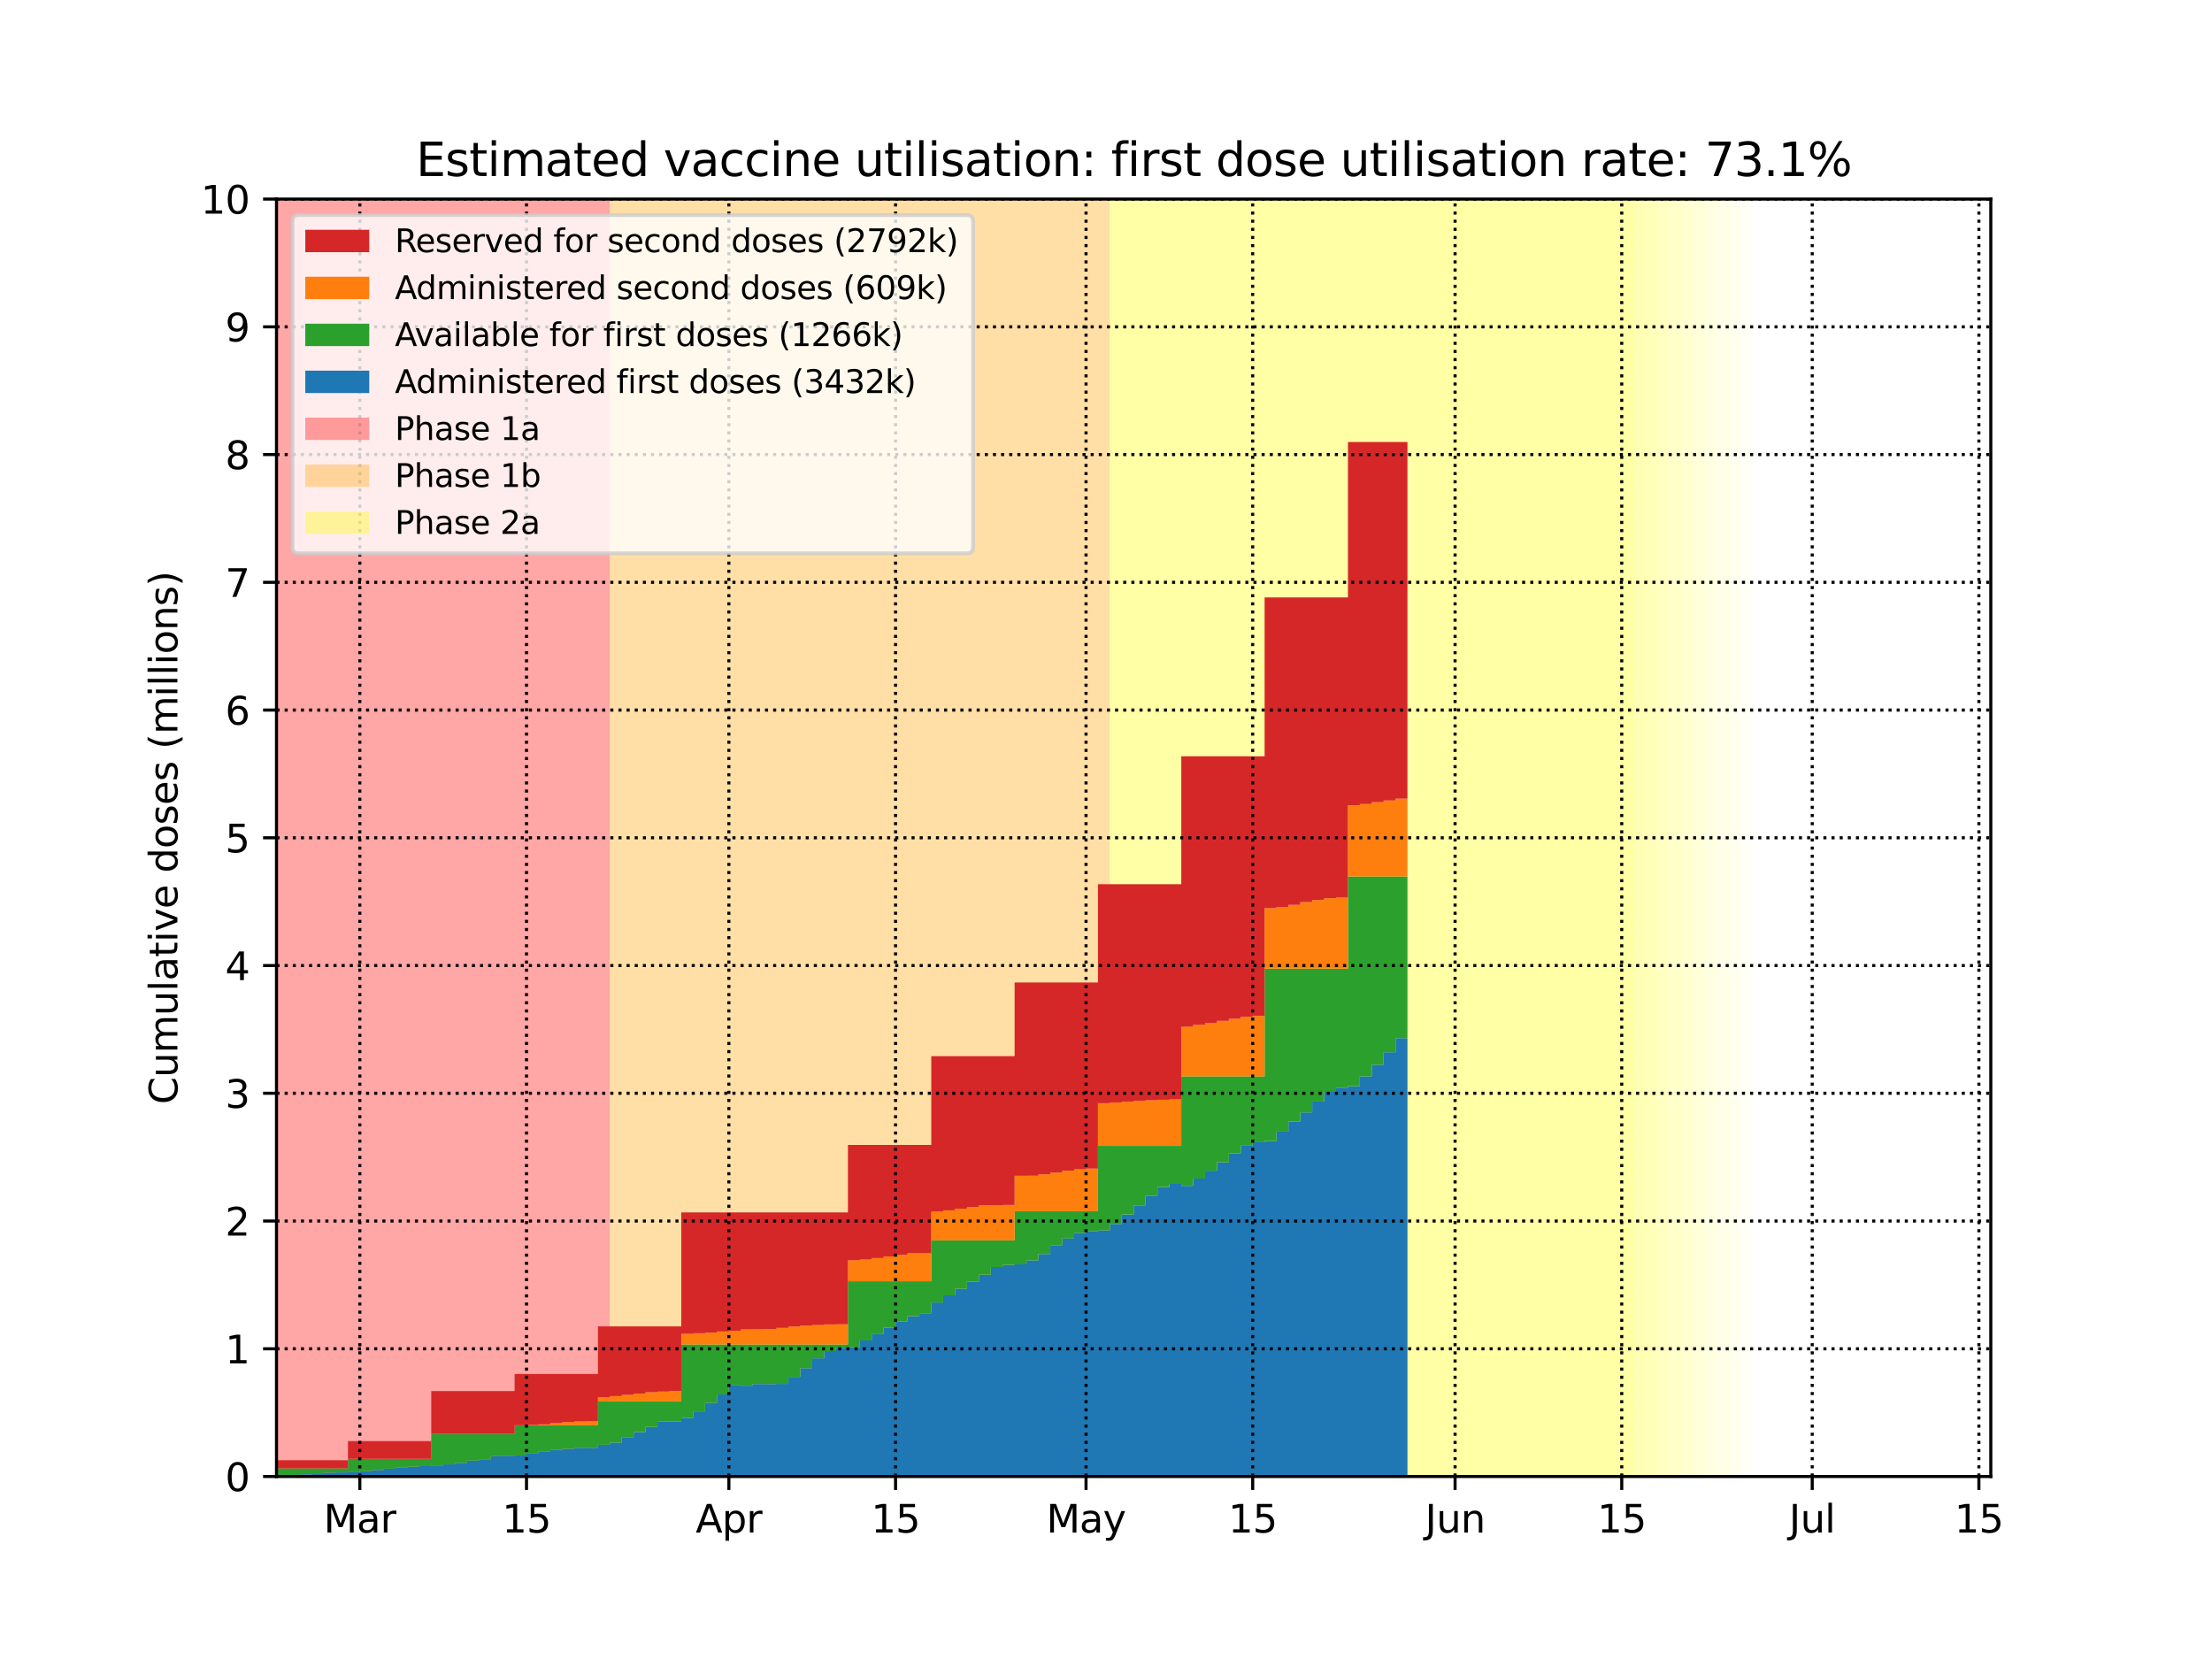 <?xml version="1.0" encoding="utf-8" standalone="no"?>
<!DOCTYPE svg PUBLIC "-//W3C//DTD SVG 1.1//EN"
  "http://www.w3.org/Graphics/SVG/1.1/DTD/svg11.dtd">
<svg height="432pt" version="1.1" viewBox="0 0 576 432" width="576pt" xmlns="http://www.w3.org/2000/svg" xmlns:xlink="http://www.w3.org/1999/xlink">
 <defs>
  <style type="text/css">*{stroke-linecap:butt;stroke-linejoin:round;}</style>
 </defs>
 <g id="figure_1">
  <g id="patch_1">
   <path d="M 0 432 
L 576 432 
L 576 0 
L 0 0 
z
" style="fill:#ffffff;"/>
  </g>
  <g id="axes_1">
   <g id="patch_2">
    <path d="M 72 384.48 
L 518.4 384.48 
L 518.4 51.84 
L 72 51.84 
z
" style="fill:#ffffff;"/>
   </g>
   <g id="PolyCollection_1">
    <defs>
     <path d="M 158.8 -47.52 
L 68.9 -47.52 
L 68.9 -380.16 
L 158.8 -380.16 
L 158.8 -380.16 
L 158.8 -47.52 
z
" id="m41974ac079"/>
    </defs>
    <g clip-path="url(#pe26c7db869)">
     <use style="fill:#ff0000;fill-opacity:0.35;" x="0" xlink:href="#m41974ac079" y="432"/>
    </g>
   </g>
   <g id="PolyCollection_2">
    <defs>
     <path d="M 289 -47.52 
L 158.8 -47.52 
L 158.8 -380.16 
L 289 -380.16 
L 289 -380.16 
L 289 -47.52 
z
" id="m8bdea7b736"/>
    </defs>
    <g clip-path="url(#pe26c7db869)">
     <use style="fill:#ffa500;fill-opacity:0.35;" x="0" xlink:href="#m8bdea7b736" y="432"/>
    </g>
   </g>
   <g id="PolyCollection_3">
    <defs>
     <path d="M 425.4 -47.52 
L 289 -47.52 
L 289 -380.16 
L 425.4 -380.16 
L 425.4 -380.16 
L 425.4 -47.52 
z
" id="m668808ea4a"/>
    </defs>
    <g clip-path="url(#pe26c7db869)">
     <use style="fill:#ffff00;fill-opacity:0.35;" x="0" xlink:href="#m668808ea4a" y="432"/>
    </g>
   </g>
   <g id="PolyCollection_4">
    <defs>
     <path d="M 428.5 -47.52 
L 425.4 -47.52 
L 425.4 -380.16 
L 428.5 -380.16 
L 428.5 -380.16 
L 428.5 -47.52 
z
" id="m915c5574a9"/>
    </defs>
    <g clip-path="url(#pe26c7db869)">
     <use style="fill:#ffff00;fill-opacity:0.3;" x="0" xlink:href="#m915c5574a9" y="432"/>
    </g>
   </g>
   <g id="PolyCollection_5">
    <defs>
     <path d="M 431.6 -47.52 
L 428.5 -47.52 
L 428.5 -380.16 
L 431.6 -380.16 
L 431.6 -380.16 
L 431.6 -47.52 
z
" id="me183f52beb"/>
    </defs>
    <g clip-path="url(#pe26c7db869)">
     <use style="fill:#ffff00;fill-opacity:0.27;" x="0" xlink:href="#me183f52beb" y="432"/>
    </g>
   </g>
   <g id="PolyCollection_6">
    <defs>
     <path d="M 434.7 -47.52 
L 431.6 -47.52 
L 431.6 -380.16 
L 434.7 -380.16 
L 434.7 -380.16 
L 434.7 -47.52 
z
" id="m79c5d013e4"/>
    </defs>
    <g clip-path="url(#pe26c7db869)">
     <use style="fill:#ffff00;fill-opacity:0.24;" x="0" xlink:href="#m79c5d013e4" y="432"/>
    </g>
   </g>
   <g id="PolyCollection_7">
    <defs>
     <path d="M 437.8 -47.52 
L 434.7 -47.52 
L 434.7 -380.16 
L 437.8 -380.16 
L 437.8 -380.16 
L 437.8 -47.52 
z
" id="m09e13cc0ad"/>
    </defs>
    <g clip-path="url(#pe26c7db869)">
     <use style="fill:#ffff00;fill-opacity:0.21;" x="0" xlink:href="#m09e13cc0ad" y="432"/>
    </g>
   </g>
   <g id="PolyCollection_8">
    <defs>
     <path d="M 440.9 -47.52 
L 437.8 -47.52 
L 437.8 -380.16 
L 440.9 -380.16 
L 440.9 -380.16 
L 440.9 -47.52 
z
" id="m84491775af"/>
    </defs>
    <g clip-path="url(#pe26c7db869)">
     <use style="fill:#ffff00;fill-opacity:0.18;" x="0" xlink:href="#m84491775af" y="432"/>
    </g>
   </g>
   <g id="PolyCollection_9">
    <defs>
     <path d="M 444 -47.52 
L 440.9 -47.52 
L 440.9 -380.16 
L 444 -380.16 
L 444 -380.16 
L 444 -47.52 
z
" id="m004e2e0bfa"/>
    </defs>
    <g clip-path="url(#pe26c7db869)">
     <use style="fill:#ffff00;fill-opacity:0.15;" x="0" xlink:href="#m004e2e0bfa" y="432"/>
    </g>
   </g>
   <g id="PolyCollection_10">
    <defs>
     <path d="M 447.1 -47.52 
L 444 -47.52 
L 444 -380.16 
L 447.1 -380.16 
L 447.1 -380.16 
L 447.1 -47.52 
z
" id="mf9052080b2"/>
    </defs>
    <g clip-path="url(#pe26c7db869)">
     <use style="fill:#ffff00;fill-opacity:0.12;" x="0" xlink:href="#mf9052080b2" y="432"/>
    </g>
   </g>
   <g id="PolyCollection_11">
    <defs>
     <path d="M 450.2 -47.52 
L 447.1 -47.52 
L 447.1 -380.16 
L 450.2 -380.16 
L 450.2 -380.16 
L 450.2 -47.52 
z
" id="m7be8035db8"/>
    </defs>
    <g clip-path="url(#pe26c7db869)">
     <use style="fill:#ffff00;fill-opacity:0.09;" x="0" xlink:href="#m7be8035db8" y="432"/>
    </g>
   </g>
   <g id="PolyCollection_12">
    <defs>
     <path d="M 453.3 -47.52 
L 450.2 -47.52 
L 450.2 -380.16 
L 453.3 -380.16 
L 453.3 -380.16 
L 453.3 -47.52 
z
" id="m156082c801"/>
    </defs>
    <g clip-path="url(#pe26c7db869)">
     <use style="fill:#ffff00;fill-opacity:0.06;" x="0" xlink:href="#m156082c801" y="432"/>
    </g>
   </g>
   <g id="PolyCollection_13">
    <defs>
     <path d="M 456.4 -47.52 
L 453.3 -47.52 
L 453.3 -380.16 
L 456.4 -380.16 
L 456.4 -380.16 
L 456.4 -47.52 
z
" id="m15edd46b80"/>
    </defs>
    <g clip-path="url(#pe26c7db869)">
     <use style="fill:#ffff00;fill-opacity:0.03;" x="0" xlink:href="#m15edd46b80" y="432"/>
    </g>
   </g>
   <g id="PolyCollection_14">
    <defs>
     <path d="M 72 -47.521 
L 72 -47.52 
L 72 -47.52 
L 75.1 -47.52 
L 75.1 -47.52 
L 78.2 -47.52 
L 78.2 -47.52 
L 81.3 -47.52 
L 81.3 -47.52 
L 84.4 -47.52 
L 84.4 -47.52 
L 87.5 -47.52 
L 87.5 -47.52 
L 90.6 -47.52 
L 90.6 -47.52 
L 93.7 -47.52 
L 93.7 -47.52 
L 96.8 -47.52 
L 96.8 -47.52 
L 99.9 -47.52 
L 99.9 -47.52 
L 103 -47.52 
L 103 -47.52 
L 106.1 -47.52 
L 106.1 -47.52 
L 109.2 -47.52 
L 109.2 -47.52 
L 112.3 -47.52 
L 112.3 -47.52 
L 115.4 -47.52 
L 115.4 -47.52 
L 118.5 -47.52 
L 118.5 -47.52 
L 121.6 -47.52 
L 121.6 -47.52 
L 124.7 -47.52 
L 124.7 -47.52 
L 127.8 -47.52 
L 127.8 -47.52 
L 130.9 -47.52 
L 130.9 -47.52 
L 134 -47.52 
L 134 -47.52 
L 137.1 -47.52 
L 137.1 -47.52 
L 140.2 -47.52 
L 140.2 -47.52 
L 143.3 -47.52 
L 143.3 -47.52 
L 146.4 -47.52 
L 146.4 -47.52 
L 149.5 -47.52 
L 149.5 -47.52 
L 152.6 -47.52 
L 152.6 -47.52 
L 155.7 -47.52 
L 155.7 -47.52 
L 158.8 -47.52 
L 158.8 -47.52 
L 161.9 -47.52 
L 161.9 -47.52 
L 165 -47.52 
L 165 -47.52 
L 168.1 -47.52 
L 168.1 -47.52 
L 171.2 -47.52 
L 171.2 -47.52 
L 174.3 -47.52 
L 174.3 -47.52 
L 177.4 -47.52 
L 177.4 -47.52 
L 180.5 -47.52 
L 180.5 -47.52 
L 183.6 -47.52 
L 183.6 -47.52 
L 186.7 -47.52 
L 186.7 -47.52 
L 189.8 -47.52 
L 189.8 -47.52 
L 192.9 -47.52 
L 192.9 -47.52 
L 196 -47.52 
L 196 -47.52 
L 199.1 -47.52 
L 199.1 -47.52 
L 202.2 -47.52 
L 202.2 -47.52 
L 205.3 -47.52 
L 205.3 -47.52 
L 208.4 -47.52 
L 208.4 -47.52 
L 211.5 -47.52 
L 211.5 -47.52 
L 214.6 -47.52 
L 214.6 -47.52 
L 217.7 -47.52 
L 217.7 -47.52 
L 220.8 -47.52 
L 220.8 -47.52 
L 223.9 -47.52 
L 223.9 -47.52 
L 227 -47.52 
L 227 -47.52 
L 230.1 -47.52 
L 230.1 -47.52 
L 233.2 -47.52 
L 233.2 -47.52 
L 236.3 -47.52 
L 236.3 -47.52 
L 239.4 -47.52 
L 239.4 -47.52 
L 242.5 -47.52 
L 242.5 -47.52 
L 245.6 -47.52 
L 245.6 -47.52 
L 248.7 -47.52 
L 248.7 -47.52 
L 251.8 -47.52 
L 251.8 -47.52 
L 254.9 -47.52 
L 254.9 -47.52 
L 258 -47.52 
L 258 -47.52 
L 261.1 -47.52 
L 261.1 -47.52 
L 264.2 -47.52 
L 264.2 -47.52 
L 267.3 -47.52 
L 267.3 -47.52 
L 270.4 -47.52 
L 270.4 -47.52 
L 273.5 -47.52 
L 273.5 -47.52 
L 276.6 -47.52 
L 276.6 -47.52 
L 279.7 -47.52 
L 279.7 -47.52 
L 282.8 -47.52 
L 282.8 -47.52 
L 285.9 -47.52 
L 285.9 -47.52 
L 289 -47.52 
L 289 -47.52 
L 292.1 -47.52 
L 292.1 -47.52 
L 295.2 -47.52 
L 295.2 -47.52 
L 298.3 -47.52 
L 298.3 -47.52 
L 301.4 -47.52 
L 301.4 -47.52 
L 304.5 -47.52 
L 304.5 -47.52 
L 307.6 -47.52 
L 307.6 -47.52 
L 310.7 -47.52 
L 310.7 -47.52 
L 313.8 -47.52 
L 313.8 -47.52 
L 316.9 -47.52 
L 316.9 -47.52 
L 320 -47.52 
L 320 -47.52 
L 323.1 -47.52 
L 323.1 -47.52 
L 326.2 -47.52 
L 326.2 -47.52 
L 329.3 -47.52 
L 329.3 -47.52 
L 332.4 -47.52 
L 332.4 -47.52 
L 335.5 -47.52 
L 335.5 -47.52 
L 338.6 -47.52 
L 338.6 -47.52 
L 341.7 -47.52 
L 341.7 -47.52 
L 344.8 -47.52 
L 344.8 -47.52 
L 347.9 -47.52 
L 347.9 -47.52 
L 351 -47.52 
L 351 -47.52 
L 354.1 -47.52 
L 354.1 -47.52 
L 357.2 -47.52 
L 357.2 -47.52 
L 360.3 -47.52 
L 360.3 -47.52 
L 363.4 -47.52 
L 363.4 -47.52 
L 366.5 -47.52 
L 366.5 -161.685 
L 366.5 -161.685 
L 363.4 -161.685 
L 363.4 -158.01 
L 360.3 -158.01 
L 360.3 -154.758 
L 357.2 -154.758 
L 357.2 -151.745 
L 354.1 -151.745 
L 354.1 -149.178 
L 351 -149.178 
L 351 -148.781 
L 347.9 -148.781 
L 347.9 -147.681 
L 344.8 -147.681 
L 344.8 -145.165 
L 341.7 -145.165 
L 341.7 -142.348 
L 338.6 -142.348 
L 338.6 -139.988 
L 335.5 -139.988 
L 335.5 -137.33 
L 332.4 -137.33 
L 332.4 -134.895 
L 329.3 -134.895 
L 329.3 -134.567 
L 326.2 -134.567 
L 326.2 -133.656 
L 323.1 -133.656 
L 323.1 -131.694 
L 320 -131.694 
L 320 -129.369 
L 316.9 -129.369 
L 316.9 -127.152 
L 313.8 -127.152 
L 313.8 -125.104 
L 310.7 -125.104 
L 310.7 -123.22 
L 307.6 -123.22 
L 307.6 -123.729 
L 304.5 -123.729 
L 304.5 -122.927 
L 301.4 -122.927 
L 301.4 -120.648 
L 298.3 -120.648 
L 298.3 -118.135 
L 295.2 -118.135 
L 295.2 -115.758 
L 292.1 -115.758 
L 292.1 -113.303 
L 289 -113.303 
L 289 -111.621 
L 285.9 -111.621 
L 285.9 -111.421 
L 282.8 -111.421 
L 282.8 -110.957 
L 279.7 -110.957 
L 279.7 -109.487 
L 276.6 -109.487 
L 276.6 -107.753 
L 273.5 -107.753 
L 273.5 -105.449 
L 270.4 -105.449 
L 270.4 -103.805 
L 267.3 -103.805 
L 267.3 -102.755 
L 264.2 -102.755 
L 264.2 -102.641 
L 261.1 -102.641 
L 261.1 -102.061 
L 258 -102.061 
L 258 -100.074 
L 254.9 -100.074 
L 254.9 -98.225 
L 251.8 -98.225 
L 251.8 -96.416 
L 248.7 -96.416 
L 248.7 -94.702 
L 245.6 -94.702 
L 245.6 -92.821 
L 242.5 -92.821 
L 242.5 -90.022 
L 239.4 -90.022 
L 239.4 -89.284 
L 236.3 -89.284 
L 236.3 -87.9 
L 233.2 -87.9 
L 233.2 -86.281 
L 230.1 -86.281 
L 230.1 -84.581 
L 227 -84.581 
L 227 -82.939 
L 223.9 -82.939 
L 223.9 -81.234 
L 220.8 -81.234 
L 220.8 -81.076 
L 217.7 -81.076 
L 217.7 -80.181 
L 214.6 -80.181 
L 214.6 -78.306 
L 211.5 -78.306 
L 211.5 -75.747 
L 208.4 -75.747 
L 208.4 -73.469 
L 205.3 -73.469 
L 205.3 -71.646 
L 202.2 -71.646 
L 202.2 -71.594 
L 199.1 -71.594 
L 199.1 -71.602 
L 196 -71.602 
L 196 -71.161 
L 192.9 -71.161 
L 192.9 -71.377 
L 189.8 -71.377 
L 189.8 -68.896 
L 186.7 -68.896 
L 186.7 -66.727 
L 183.6 -66.727 
L 183.6 -64.48 
L 180.5 -64.48 
L 180.5 -62.757 
L 177.4 -62.757 
L 177.4 -61.829 
L 174.3 -61.829 
L 174.3 -61.808 
L 171.2 -61.808 
L 171.2 -60.436 
L 168.1 -60.436 
L 168.1 -59.076 
L 165 -59.076 
L 165 -57.646 
L 161.9 -57.646 
L 161.9 -56.356 
L 158.8 -56.356 
L 158.8 -55.786 
L 155.7 -55.786 
L 155.7 -55.009 
L 152.6 -55.009 
L 152.6 -54.966 
L 149.5 -54.966 
L 149.5 -54.697 
L 146.4 -54.697 
L 146.4 -54.457 
L 143.3 -54.457 
L 143.3 -54.061 
L 140.2 -54.061 
L 140.2 -53.493 
L 137.1 -53.493 
L 137.1 -53.001 
L 134 -53.001 
L 134 -52.927 
L 130.9 -52.927 
L 130.9 -52.819 
L 127.8 -52.819 
L 127.8 -52.014 
L 124.7 -52.014 
L 124.7 -51.678 
L 121.6 -51.678 
L 121.6 -51.053 
L 118.5 -51.053 
L 118.5 -50.677 
L 115.4 -50.677 
L 115.4 -50.393 
L 112.3 -50.393 
L 112.3 -50.226 
L 109.2 -50.226 
L 109.2 -50.079 
L 106.1 -50.079 
L 106.1 -49.911 
L 103 -49.911 
L 103 -49.549 
L 99.9 -49.549 
L 99.9 -49.211 
L 96.8 -49.211 
L 96.8 -48.914 
L 93.7 -48.914 
L 93.7 -48.641 
L 90.6 -48.641 
L 90.6 -48.581 
L 87.5 -48.581 
L 87.5 -48.518 
L 84.4 -48.518 
L 84.4 -48.352 
L 81.3 -48.352 
L 81.3 -48.102 
L 78.2 -48.102 
L 78.2 -47.75 
L 75.1 -47.75 
L 75.1 -47.616 
L 72 -47.616 
L 72 -47.521 
z
" id="ma357c9682e"/>
    </defs>
    <g clip-path="url(#pe26c7db869)">
     <use style="fill:#1f77b4;" x="0" xlink:href="#ma357c9682e" y="432"/>
    </g>
   </g>
   <g id="PolyCollection_15">
    <defs>
     <path d="M 72 -49.646 
L 72 -47.521 
L 72 -47.616 
L 75.1 -47.616 
L 75.1 -47.75 
L 78.2 -47.75 
L 78.2 -48.102 
L 81.3 -48.102 
L 81.3 -48.352 
L 84.4 -48.352 
L 84.4 -48.518 
L 87.5 -48.518 
L 87.5 -48.581 
L 90.6 -48.581 
L 90.6 -48.641 
L 93.7 -48.641 
L 93.7 -48.914 
L 96.8 -48.914 
L 96.8 -49.211 
L 99.9 -49.211 
L 99.9 -49.549 
L 103 -49.549 
L 103 -49.911 
L 106.1 -49.911 
L 106.1 -50.079 
L 109.2 -50.079 
L 109.2 -50.226 
L 112.3 -50.226 
L 112.3 -50.393 
L 115.4 -50.393 
L 115.4 -50.677 
L 118.5 -50.677 
L 118.5 -51.053 
L 121.6 -51.053 
L 121.6 -51.678 
L 124.7 -51.678 
L 124.7 -52.014 
L 127.8 -52.014 
L 127.8 -52.819 
L 130.9 -52.819 
L 130.9 -52.927 
L 134 -52.927 
L 134 -53.001 
L 137.1 -53.001 
L 137.1 -53.493 
L 140.2 -53.493 
L 140.2 -54.061 
L 143.3 -54.061 
L 143.3 -54.457 
L 146.4 -54.457 
L 146.4 -54.697 
L 149.5 -54.697 
L 149.5 -54.966 
L 152.6 -54.966 
L 152.6 -55.009 
L 155.7 -55.009 
L 155.7 -55.786 
L 158.8 -55.786 
L 158.8 -56.356 
L 161.9 -56.356 
L 161.9 -57.646 
L 165 -57.646 
L 165 -59.076 
L 168.1 -59.076 
L 168.1 -60.436 
L 171.2 -60.436 
L 171.2 -61.808 
L 174.3 -61.808 
L 174.3 -61.829 
L 177.4 -61.829 
L 177.4 -62.757 
L 180.5 -62.757 
L 180.5 -64.48 
L 183.6 -64.48 
L 183.6 -66.727 
L 186.7 -66.727 
L 186.7 -68.896 
L 189.8 -68.896 
L 189.8 -71.377 
L 192.9 -71.377 
L 192.9 -71.161 
L 196 -71.161 
L 196 -71.602 
L 199.1 -71.602 
L 199.1 -71.594 
L 202.2 -71.594 
L 202.2 -71.646 
L 205.3 -71.646 
L 205.3 -73.469 
L 208.4 -73.469 
L 208.4 -75.747 
L 211.5 -75.747 
L 211.5 -78.306 
L 214.6 -78.306 
L 214.6 -80.181 
L 217.7 -80.181 
L 217.7 -81.076 
L 220.8 -81.076 
L 220.8 -81.234 
L 223.9 -81.234 
L 223.9 -82.939 
L 227 -82.939 
L 227 -84.581 
L 230.1 -84.581 
L 230.1 -86.281 
L 233.2 -86.281 
L 233.2 -87.9 
L 236.3 -87.9 
L 236.3 -89.284 
L 239.4 -89.284 
L 239.4 -90.022 
L 242.5 -90.022 
L 242.5 -92.821 
L 245.6 -92.821 
L 245.6 -94.702 
L 248.7 -94.702 
L 248.7 -96.416 
L 251.8 -96.416 
L 251.8 -98.225 
L 254.9 -98.225 
L 254.9 -100.074 
L 258 -100.074 
L 258 -102.061 
L 261.1 -102.061 
L 261.1 -102.641 
L 264.2 -102.641 
L 264.2 -102.755 
L 267.3 -102.755 
L 267.3 -103.805 
L 270.4 -103.805 
L 270.4 -105.449 
L 273.5 -105.449 
L 273.5 -107.753 
L 276.6 -107.753 
L 276.6 -109.487 
L 279.7 -109.487 
L 279.7 -110.957 
L 282.8 -110.957 
L 282.8 -111.421 
L 285.9 -111.421 
L 285.9 -111.621 
L 289 -111.621 
L 289 -113.303 
L 292.1 -113.303 
L 292.1 -115.758 
L 295.2 -115.758 
L 295.2 -118.135 
L 298.3 -118.135 
L 298.3 -120.648 
L 301.4 -120.648 
L 301.4 -122.927 
L 304.5 -122.927 
L 304.5 -123.729 
L 307.6 -123.729 
L 307.6 -123.22 
L 310.7 -123.22 
L 310.7 -125.104 
L 313.8 -125.104 
L 313.8 -127.152 
L 316.9 -127.152 
L 316.9 -129.369 
L 320 -129.369 
L 320 -131.694 
L 323.1 -131.694 
L 323.1 -133.656 
L 326.2 -133.656 
L 326.2 -134.567 
L 329.3 -134.567 
L 329.3 -134.895 
L 332.4 -134.895 
L 332.4 -137.33 
L 335.5 -137.33 
L 335.5 -139.988 
L 338.6 -139.988 
L 338.6 -142.348 
L 341.7 -142.348 
L 341.7 -145.165 
L 344.8 -145.165 
L 344.8 -147.681 
L 347.9 -147.681 
L 347.9 -148.781 
L 351 -148.781 
L 351 -149.178 
L 354.1 -149.178 
L 354.1 -151.745 
L 357.2 -151.745 
L 357.2 -154.758 
L 360.3 -154.758 
L 360.3 -158.01 
L 363.4 -158.01 
L 363.4 -161.685 
L 366.5 -161.685 
L 366.5 -203.782 
L 366.5 -203.782 
L 363.4 -203.782 
L 363.4 -203.782 
L 360.3 -203.782 
L 360.3 -203.782 
L 357.2 -203.782 
L 357.2 -203.782 
L 354.1 -203.782 
L 354.1 -203.782 
L 351 -203.782 
L 351 -179.761 
L 347.9 -179.761 
L 347.9 -179.761 
L 344.8 -179.761 
L 344.8 -179.761 
L 341.7 -179.761 
L 341.7 -179.761 
L 338.6 -179.761 
L 338.6 -179.761 
L 335.5 -179.761 
L 335.5 -179.761 
L 332.4 -179.761 
L 332.4 -179.761 
L 329.3 -179.761 
L 329.3 -151.726 
L 326.2 -151.726 
L 326.2 -151.726 
L 323.1 -151.726 
L 323.1 -151.726 
L 320 -151.726 
L 320 -151.726 
L 316.9 -151.726 
L 316.9 -151.726 
L 313.8 -151.726 
L 313.8 -151.726 
L 310.7 -151.726 
L 310.7 -151.726 
L 307.6 -151.726 
L 307.6 -133.624 
L 304.5 -133.624 
L 304.5 -133.624 
L 301.4 -133.624 
L 301.4 -133.624 
L 298.3 -133.624 
L 298.3 -133.624 
L 295.2 -133.624 
L 295.2 -133.624 
L 292.1 -133.624 
L 292.1 -133.624 
L 289 -133.624 
L 289 -133.624 
L 285.9 -133.624 
L 285.9 -116.62 
L 282.8 -116.62 
L 282.8 -116.62 
L 279.7 -116.62 
L 279.7 -116.62 
L 276.6 -116.62 
L 276.6 -116.62 
L 273.5 -116.62 
L 273.5 -116.62 
L 270.4 -116.62 
L 270.4 -116.62 
L 267.3 -116.62 
L 267.3 -116.62 
L 264.2 -116.62 
L 264.2 -109.012 
L 261.1 -109.012 
L 261.1 -109.012 
L 258 -109.012 
L 258 -109.012 
L 254.9 -109.012 
L 254.9 -109.012 
L 251.8 -109.012 
L 251.8 -109.012 
L 248.7 -109.012 
L 248.7 -109.012 
L 245.6 -109.012 
L 245.6 -109.012 
L 242.5 -109.012 
L 242.5 -98.36 
L 239.4 -98.36 
L 239.4 -98.36 
L 236.3 -98.36 
L 236.3 -98.36 
L 233.2 -98.36 
L 233.2 -98.36 
L 230.1 -98.36 
L 230.1 -98.36 
L 227 -98.36 
L 227 -98.36 
L 223.9 -98.36 
L 223.9 -98.36 
L 220.8 -98.36 
L 220.8 -81.903 
L 217.7 -81.903 
L 217.7 -81.903 
L 214.6 -81.903 
L 214.6 -81.903 
L 211.5 -81.903 
L 211.5 -81.903 
L 208.4 -81.903 
L 208.4 -81.903 
L 205.3 -81.903 
L 205.3 -81.903 
L 202.2 -81.903 
L 202.2 -81.903 
L 199.1 -81.903 
L 199.1 -81.903 
L 196 -81.903 
L 196 -81.903 
L 192.9 -81.903 
L 192.9 -81.903 
L 189.8 -81.903 
L 189.8 -81.903 
L 186.7 -81.903 
L 186.7 -81.903 
L 183.6 -81.903 
L 183.6 -81.903 
L 180.5 -81.903 
L 180.5 -81.903 
L 177.4 -81.903 
L 177.4 -67.069 
L 174.3 -67.069 
L 174.3 -67.069 
L 171.2 -67.069 
L 171.2 -67.069 
L 168.1 -67.069 
L 168.1 -67.069 
L 165 -67.069 
L 165 -67.069 
L 161.9 -67.069 
L 161.9 -67.069 
L 158.8 -67.069 
L 158.8 -67.069 
L 155.7 -67.069 
L 155.7 -60.872 
L 152.6 -60.872 
L 152.6 -60.872 
L 149.5 -60.872 
L 149.5 -60.872 
L 146.4 -60.872 
L 146.4 -60.872 
L 143.3 -60.872 
L 143.3 -60.872 
L 140.2 -60.872 
L 140.2 -60.872 
L 137.1 -60.872 
L 137.1 -60.872 
L 134 -60.872 
L 134 -58.642 
L 130.9 -58.642 
L 130.9 -58.642 
L 127.8 -58.642 
L 127.8 -58.642 
L 124.7 -58.642 
L 124.7 -58.642 
L 121.6 -58.642 
L 121.6 -58.642 
L 118.5 -58.642 
L 118.5 -58.642 
L 115.4 -58.642 
L 115.4 -58.642 
L 112.3 -58.642 
L 112.3 -52.13 
L 109.2 -52.13 
L 109.2 -52.13 
L 106.1 -52.13 
L 106.1 -52.13 
L 103 -52.13 
L 103 -52.13 
L 99.9 -52.13 
L 99.9 -52.13 
L 96.8 -52.13 
L 96.8 -52.13 
L 93.7 -52.13 
L 93.7 -52.13 
L 90.6 -52.13 
L 90.6 -49.646 
L 87.5 -49.646 
L 87.5 -49.646 
L 84.4 -49.646 
L 84.4 -49.646 
L 81.3 -49.646 
L 81.3 -49.646 
L 78.2 -49.646 
L 78.2 -49.646 
L 75.1 -49.646 
L 75.1 -49.646 
L 72 -49.646 
L 72 -49.646 
z
" id="m523f79ca4e"/>
    </defs>
    <g clip-path="url(#pe26c7db869)">
     <use style="fill:#2ca02c;" x="0" xlink:href="#m523f79ca4e" y="432"/>
    </g>
   </g>
   <g id="PolyCollection_16">
    <defs>
     <path d="M 72 -49.646 
L 72 -49.646 
L 72 -49.646 
L 75.1 -49.646 
L 75.1 -49.646 
L 78.2 -49.646 
L 78.2 -49.646 
L 81.3 -49.646 
L 81.3 -49.646 
L 84.4 -49.646 
L 84.4 -49.646 
L 87.5 -49.646 
L 87.5 -49.646 
L 90.6 -49.646 
L 90.6 -52.13 
L 93.7 -52.13 
L 93.7 -52.13 
L 96.8 -52.13 
L 96.8 -52.13 
L 99.9 -52.13 
L 99.9 -52.13 
L 103 -52.13 
L 103 -52.13 
L 106.1 -52.13 
L 106.1 -52.13 
L 109.2 -52.13 
L 109.2 -52.13 
L 112.3 -52.13 
L 112.3 -58.642 
L 115.4 -58.642 
L 115.4 -58.642 
L 118.5 -58.642 
L 118.5 -58.642 
L 121.6 -58.642 
L 121.6 -58.642 
L 124.7 -58.642 
L 124.7 -58.642 
L 127.8 -58.642 
L 127.8 -58.642 
L 130.9 -58.642 
L 130.9 -58.642 
L 134 -58.642 
L 134 -60.872 
L 137.1 -60.872 
L 137.1 -60.872 
L 140.2 -60.872 
L 140.2 -60.872 
L 143.3 -60.872 
L 143.3 -60.872 
L 146.4 -60.872 
L 146.4 -60.872 
L 149.5 -60.872 
L 149.5 -60.872 
L 152.6 -60.872 
L 152.6 -60.872 
L 155.7 -60.872 
L 155.7 -67.069 
L 158.8 -67.069 
L 158.8 -67.069 
L 161.9 -67.069 
L 161.9 -67.069 
L 165 -67.069 
L 165 -67.069 
L 168.1 -67.069 
L 168.1 -67.069 
L 171.2 -67.069 
L 171.2 -67.069 
L 174.3 -67.069 
L 174.3 -67.069 
L 177.4 -67.069 
L 177.4 -81.903 
L 180.5 -81.903 
L 180.5 -81.903 
L 183.6 -81.903 
L 183.6 -81.903 
L 186.7 -81.903 
L 186.7 -81.903 
L 189.8 -81.903 
L 189.8 -81.903 
L 192.9 -81.903 
L 192.9 -81.903 
L 196 -81.903 
L 196 -81.903 
L 199.1 -81.903 
L 199.1 -81.903 
L 202.2 -81.903 
L 202.2 -81.903 
L 205.3 -81.903 
L 205.3 -81.903 
L 208.4 -81.903 
L 208.4 -81.903 
L 211.5 -81.903 
L 211.5 -81.903 
L 214.6 -81.903 
L 214.6 -81.903 
L 217.7 -81.903 
L 217.7 -81.903 
L 220.8 -81.903 
L 220.8 -98.36 
L 223.9 -98.36 
L 223.9 -98.36 
L 227 -98.36 
L 227 -98.36 
L 230.1 -98.36 
L 230.1 -98.36 
L 233.2 -98.36 
L 233.2 -98.36 
L 236.3 -98.36 
L 236.3 -98.36 
L 239.4 -98.36 
L 239.4 -98.36 
L 242.5 -98.36 
L 242.5 -109.012 
L 245.6 -109.012 
L 245.6 -109.012 
L 248.7 -109.012 
L 248.7 -109.012 
L 251.8 -109.012 
L 251.8 -109.012 
L 254.9 -109.012 
L 254.9 -109.012 
L 258 -109.012 
L 258 -109.012 
L 261.1 -109.012 
L 261.1 -109.012 
L 264.2 -109.012 
L 264.2 -116.62 
L 267.3 -116.62 
L 267.3 -116.62 
L 270.4 -116.62 
L 270.4 -116.62 
L 273.5 -116.62 
L 273.5 -116.62 
L 276.6 -116.62 
L 276.6 -116.62 
L 279.7 -116.62 
L 279.7 -116.62 
L 282.8 -116.62 
L 282.8 -116.62 
L 285.9 -116.62 
L 285.9 -133.624 
L 289 -133.624 
L 289 -133.624 
L 292.1 -133.624 
L 292.1 -133.624 
L 295.2 -133.624 
L 295.2 -133.624 
L 298.3 -133.624 
L 298.3 -133.624 
L 301.4 -133.624 
L 301.4 -133.624 
L 304.5 -133.624 
L 304.5 -133.624 
L 307.6 -133.624 
L 307.6 -151.726 
L 310.7 -151.726 
L 310.7 -151.726 
L 313.8 -151.726 
L 313.8 -151.726 
L 316.9 -151.726 
L 316.9 -151.726 
L 320 -151.726 
L 320 -151.726 
L 323.1 -151.726 
L 323.1 -151.726 
L 326.2 -151.726 
L 326.2 -151.726 
L 329.3 -151.726 
L 329.3 -179.761 
L 332.4 -179.761 
L 332.4 -179.761 
L 335.5 -179.761 
L 335.5 -179.761 
L 338.6 -179.761 
L 338.6 -179.761 
L 341.7 -179.761 
L 341.7 -179.761 
L 344.8 -179.761 
L 344.8 -179.761 
L 347.9 -179.761 
L 347.9 -179.761 
L 351 -179.761 
L 351 -203.782 
L 354.1 -203.782 
L 354.1 -203.782 
L 357.2 -203.782 
L 357.2 -203.782 
L 360.3 -203.782 
L 360.3 -203.782 
L 363.4 -203.782 
L 363.4 -203.782 
L 366.5 -203.782 
L 366.5 -224.03 
L 366.5 -224.03 
L 363.4 -224.03 
L 363.4 -223.551 
L 360.3 -223.551 
L 360.3 -223.098 
L 357.2 -223.098 
L 357.2 -222.63 
L 354.1 -222.63 
L 354.1 -222.309 
L 351 -222.309 
L 351 -198.249 
L 347.9 -198.249 
L 347.9 -198.103 
L 344.8 -198.103 
L 344.8 -197.638 
L 341.7 -197.638 
L 341.7 -197.089 
L 338.6 -197.089 
L 338.6 -196.361 
L 335.5 -196.361 
L 335.5 -195.841 
L 332.4 -195.841 
L 332.4 -195.509 
L 329.3 -195.509 
L 329.3 -167.438 
L 326.2 -167.438 
L 326.2 -167.272 
L 323.1 -167.272 
L 323.1 -166.701 
L 320 -166.701 
L 320 -166.169 
L 316.9 -166.169 
L 316.9 -165.649 
L 313.8 -165.649 
L 313.8 -165.156 
L 310.7 -165.156 
L 310.7 -164.616 
L 307.6 -164.616 
L 307.6 -145.709 
L 304.5 -145.709 
L 304.5 -145.626 
L 301.4 -145.626 
L 301.4 -145.47 
L 298.3 -145.47 
L 298.3 -145.288 
L 295.2 -145.288 
L 295.2 -145.097 
L 292.1 -145.097 
L 292.1 -144.912 
L 289 -144.912 
L 289 -144.72 
L 285.9 -144.72 
L 285.9 -127.699 
L 282.8 -127.699 
L 282.8 -127.523 
L 279.7 -127.523 
L 279.7 -127.154 
L 276.6 -127.154 
L 276.6 -126.651 
L 273.5 -126.651 
L 273.5 -126.202 
L 270.4 -126.202 
L 270.4 -125.844 
L 267.3 -125.844 
L 267.3 -125.833 
L 264.2 -125.833 
L 264.2 -118.227 
L 261.1 -118.227 
L 261.1 -118.14 
L 258 -118.14 
L 258 -118.182 
L 254.9 -118.182 
L 254.9 -117.694 
L 251.8 -117.694 
L 251.8 -117.267 
L 248.7 -117.267 
L 248.7 -116.825 
L 245.6 -116.825 
L 245.6 -116.486 
L 242.5 -116.486 
L 242.5 -105.651 
L 239.4 -105.651 
L 239.4 -105.645 
L 236.3 -105.645 
L 236.3 -105.234 
L 233.2 -105.234 
L 233.2 -104.827 
L 230.1 -104.827 
L 230.1 -104.398 
L 227 -104.398 
L 227 -104.012 
L 223.9 -104.012 
L 223.9 -103.841 
L 220.8 -103.841 
L 220.8 -87.152 
L 217.7 -87.152 
L 217.7 -87.125 
L 214.6 -87.125 
L 214.6 -86.96 
L 211.5 -86.96 
L 211.5 -86.812 
L 208.4 -86.812 
L 208.4 -86.568 
L 205.3 -86.568 
L 205.3 -86.218 
L 202.2 -86.218 
L 202.2 -85.914 
L 199.1 -85.914 
L 199.1 -85.869 
L 196 -85.869 
L 196 -85.819 
L 192.9 -85.819 
L 192.9 -85.443 
L 189.8 -85.443 
L 189.8 -85.286 
L 186.7 -85.286 
L 186.7 -84.995 
L 183.6 -84.995 
L 183.6 -84.82 
L 180.5 -84.82 
L 180.5 -84.687 
L 177.4 -84.687 
L 177.4 -69.775 
L 174.3 -69.775 
L 174.3 -69.629 
L 171.2 -69.629 
L 171.2 -69.46 
L 168.1 -69.46 
L 168.1 -69.099 
L 165 -69.099 
L 165 -68.76 
L 161.9 -68.76 
L 161.9 -68.463 
L 158.8 -68.463 
L 158.8 -68.19 
L 155.7 -68.19 
L 155.7 -61.933 
L 152.6 -61.933 
L 152.6 -61.87 
L 149.5 -61.87 
L 149.5 -61.704 
L 146.4 -61.704 
L 146.4 -61.454 
L 143.3 -61.454 
L 143.3 -61.102 
L 140.2 -61.102 
L 140.2 -60.968 
L 137.1 -60.968 
L 137.1 -60.873 
L 134 -60.873 
L 134 -58.642 
L 130.9 -58.642 
L 130.9 -58.642 
L 127.8 -58.642 
L 127.8 -58.642 
L 124.7 -58.642 
L 124.7 -58.642 
L 121.6 -58.642 
L 121.6 -58.642 
L 118.5 -58.642 
L 118.5 -58.642 
L 115.4 -58.642 
L 115.4 -58.642 
L 112.3 -58.642 
L 112.3 -52.13 
L 109.2 -52.13 
L 109.2 -52.13 
L 106.1 -52.13 
L 106.1 -52.13 
L 103 -52.13 
L 103 -52.13 
L 99.9 -52.13 
L 99.9 -52.13 
L 96.8 -52.13 
L 96.8 -52.13 
L 93.7 -52.13 
L 93.7 -52.13 
L 90.6 -52.13 
L 90.6 -49.646 
L 87.5 -49.646 
L 87.5 -49.646 
L 84.4 -49.646 
L 84.4 -49.646 
L 81.3 -49.646 
L 81.3 -49.646 
L 78.2 -49.646 
L 78.2 -49.646 
L 75.1 -49.646 
L 75.1 -49.646 
L 72 -49.646 
L 72 -49.646 
z
" id="m88b95d691e"/>
    </defs>
    <g clip-path="url(#pe26c7db869)">
     <use style="fill:#ff7f0e;" x="0" xlink:href="#m88b95d691e" y="432"/>
    </g>
   </g>
   <g id="PolyCollection_17">
    <defs>
     <path d="M 72 -51.771 
L 72 -49.646 
L 72 -49.646 
L 75.1 -49.646 
L 75.1 -49.646 
L 78.2 -49.646 
L 78.2 -49.646 
L 81.3 -49.646 
L 81.3 -49.646 
L 84.4 -49.646 
L 84.4 -49.646 
L 87.5 -49.646 
L 87.5 -49.646 
L 90.6 -49.646 
L 90.6 -52.13 
L 93.7 -52.13 
L 93.7 -52.13 
L 96.8 -52.13 
L 96.8 -52.13 
L 99.9 -52.13 
L 99.9 -52.13 
L 103 -52.13 
L 103 -52.13 
L 106.1 -52.13 
L 106.1 -52.13 
L 109.2 -52.13 
L 109.2 -52.13 
L 112.3 -52.13 
L 112.3 -58.642 
L 115.4 -58.642 
L 115.4 -58.642 
L 118.5 -58.642 
L 118.5 -58.642 
L 121.6 -58.642 
L 121.6 -58.642 
L 124.7 -58.642 
L 124.7 -58.642 
L 127.8 -58.642 
L 127.8 -58.642 
L 130.9 -58.642 
L 130.9 -58.642 
L 134 -58.642 
L 134 -60.873 
L 137.1 -60.873 
L 137.1 -60.968 
L 140.2 -60.968 
L 140.2 -61.102 
L 143.3 -61.102 
L 143.3 -61.454 
L 146.4 -61.454 
L 146.4 -61.704 
L 149.5 -61.704 
L 149.5 -61.87 
L 152.6 -61.87 
L 152.6 -61.933 
L 155.7 -61.933 
L 155.7 -68.19 
L 158.8 -68.19 
L 158.8 -68.463 
L 161.9 -68.463 
L 161.9 -68.76 
L 165 -68.76 
L 165 -69.099 
L 168.1 -69.099 
L 168.1 -69.46 
L 171.2 -69.46 
L 171.2 -69.629 
L 174.3 -69.629 
L 174.3 -69.775 
L 177.4 -69.775 
L 177.4 -84.687 
L 180.5 -84.687 
L 180.5 -84.82 
L 183.6 -84.82 
L 183.6 -84.995 
L 186.7 -84.995 
L 186.7 -85.286 
L 189.8 -85.286 
L 189.8 -85.443 
L 192.9 -85.443 
L 192.9 -85.819 
L 196 -85.819 
L 196 -85.869 
L 199.1 -85.869 
L 199.1 -85.914 
L 202.2 -85.914 
L 202.2 -86.218 
L 205.3 -86.218 
L 205.3 -86.568 
L 208.4 -86.568 
L 208.4 -86.812 
L 211.5 -86.812 
L 211.5 -86.96 
L 214.6 -86.96 
L 214.6 -87.125 
L 217.7 -87.125 
L 217.7 -87.152 
L 220.8 -87.152 
L 220.8 -103.841 
L 223.9 -103.841 
L 223.9 -104.012 
L 227 -104.012 
L 227 -104.398 
L 230.1 -104.398 
L 230.1 -104.827 
L 233.2 -104.827 
L 233.2 -105.234 
L 236.3 -105.234 
L 236.3 -105.645 
L 239.4 -105.645 
L 239.4 -105.651 
L 242.5 -105.651 
L 242.5 -116.486 
L 245.6 -116.486 
L 245.6 -116.825 
L 248.7 -116.825 
L 248.7 -117.267 
L 251.8 -117.267 
L 251.8 -117.694 
L 254.9 -117.694 
L 254.9 -118.182 
L 258 -118.182 
L 258 -118.14 
L 261.1 -118.14 
L 261.1 -118.227 
L 264.2 -118.227 
L 264.2 -125.833 
L 267.3 -125.833 
L 267.3 -125.844 
L 270.4 -125.844 
L 270.4 -126.202 
L 273.5 -126.202 
L 273.5 -126.651 
L 276.6 -126.651 
L 276.6 -127.154 
L 279.7 -127.154 
L 279.7 -127.523 
L 282.8 -127.523 
L 282.8 -127.699 
L 285.9 -127.699 
L 285.9 -144.72 
L 289 -144.72 
L 289 -144.912 
L 292.1 -144.912 
L 292.1 -145.097 
L 295.2 -145.097 
L 295.2 -145.288 
L 298.3 -145.288 
L 298.3 -145.47 
L 301.4 -145.47 
L 301.4 -145.626 
L 304.5 -145.626 
L 304.5 -145.709 
L 307.6 -145.709 
L 307.6 -164.616 
L 310.7 -164.616 
L 310.7 -165.156 
L 313.8 -165.156 
L 313.8 -165.649 
L 316.9 -165.649 
L 316.9 -166.169 
L 320 -166.169 
L 320 -166.701 
L 323.1 -166.701 
L 323.1 -167.272 
L 326.2 -167.272 
L 326.2 -167.438 
L 329.3 -167.438 
L 329.3 -195.509 
L 332.4 -195.509 
L 332.4 -195.841 
L 335.5 -195.841 
L 335.5 -196.361 
L 338.6 -196.361 
L 338.6 -197.089 
L 341.7 -197.089 
L 341.7 -197.638 
L 344.8 -197.638 
L 344.8 -198.103 
L 347.9 -198.103 
L 347.9 -198.249 
L 351 -198.249 
L 351 -222.309 
L 354.1 -222.309 
L 354.1 -222.63 
L 357.2 -222.63 
L 357.2 -223.098 
L 360.3 -223.098 
L 360.3 -223.551 
L 363.4 -223.551 
L 363.4 -224.03 
L 366.5 -224.03 
L 366.5 -316.913 
L 366.5 -316.913 
L 363.4 -316.913 
L 363.4 -316.913 
L 360.3 -316.913 
L 360.3 -316.913 
L 357.2 -316.913 
L 357.2 -316.913 
L 354.1 -316.913 
L 354.1 -316.913 
L 351 -316.913 
L 351 -276.438 
L 347.9 -276.438 
L 347.9 -276.438 
L 344.8 -276.438 
L 344.8 -276.438 
L 341.7 -276.438 
L 341.7 -276.438 
L 338.6 -276.438 
L 338.6 -276.438 
L 335.5 -276.438 
L 335.5 -276.438 
L 332.4 -276.438 
L 332.4 -276.438 
L 329.3 -276.438 
L 329.3 -235.076 
L 326.2 -235.076 
L 326.2 -235.076 
L 323.1 -235.076 
L 323.1 -235.076 
L 320 -235.076 
L 320 -235.076 
L 316.9 -235.076 
L 316.9 -235.076 
L 313.8 -235.076 
L 313.8 -235.076 
L 310.7 -235.076 
L 310.7 -235.076 
L 307.6 -235.076 
L 307.6 -201.759 
L 304.5 -201.759 
L 304.5 -201.759 
L 301.4 -201.759 
L 301.4 -201.759 
L 298.3 -201.759 
L 298.3 -201.759 
L 295.2 -201.759 
L 295.2 -201.759 
L 292.1 -201.759 
L 292.1 -201.759 
L 289 -201.759 
L 289 -201.759 
L 285.9 -201.759 
L 285.9 -176.162 
L 282.8 -176.162 
L 282.8 -176.162 
L 279.7 -176.162 
L 279.7 -176.162 
L 276.6 -176.162 
L 276.6 -176.162 
L 273.5 -176.162 
L 273.5 -176.162 
L 270.4 -176.162 
L 270.4 -176.162 
L 267.3 -176.162 
L 267.3 -176.162 
L 264.2 -176.162 
L 264.2 -156.972 
L 261.1 -156.972 
L 261.1 -156.972 
L 258 -156.972 
L 258 -156.972 
L 254.9 -156.972 
L 254.9 -156.972 
L 251.8 -156.972 
L 251.8 -156.972 
L 248.7 -156.972 
L 248.7 -156.972 
L 245.6 -156.972 
L 245.6 -156.972 
L 242.5 -156.972 
L 242.5 -133.86 
L 239.4 -133.86 
L 239.4 -133.86 
L 236.3 -133.86 
L 236.3 -133.86 
L 233.2 -133.86 
L 233.2 -133.86 
L 230.1 -133.86 
L 230.1 -133.86 
L 227 -133.86 
L 227 -133.86 
L 223.9 -133.86 
L 223.9 -133.86 
L 220.8 -133.86 
L 220.8 -116.287 
L 217.7 -116.287 
L 217.7 -116.287 
L 214.6 -116.287 
L 214.6 -116.287 
L 211.5 -116.287 
L 211.5 -116.287 
L 208.4 -116.287 
L 208.4 -116.287 
L 205.3 -116.287 
L 205.3 -116.287 
L 202.2 -116.287 
L 202.2 -116.287 
L 199.1 -116.287 
L 199.1 -116.287 
L 196 -116.287 
L 196 -116.287 
L 192.9 -116.287 
L 192.9 -116.287 
L 189.8 -116.287 
L 189.8 -116.287 
L 186.7 -116.287 
L 186.7 -116.287 
L 183.6 -116.287 
L 183.6 -116.287 
L 180.5 -116.287 
L 180.5 -116.287 
L 177.4 -116.287 
L 177.4 -86.619 
L 174.3 -86.619 
L 174.3 -86.619 
L 171.2 -86.619 
L 171.2 -86.619 
L 168.1 -86.619 
L 168.1 -86.619 
L 165 -86.619 
L 165 -86.619 
L 161.9 -86.619 
L 161.9 -86.619 
L 158.8 -86.619 
L 158.8 -86.619 
L 155.7 -86.619 
L 155.7 -74.224 
L 152.6 -74.224 
L 152.6 -74.224 
L 149.5 -74.224 
L 149.5 -74.224 
L 146.4 -74.224 
L 146.4 -74.224 
L 143.3 -74.224 
L 143.3 -74.224 
L 140.2 -74.224 
L 140.2 -74.224 
L 137.1 -74.224 
L 137.1 -74.224 
L 134 -74.224 
L 134 -69.764 
L 130.9 -69.764 
L 130.9 -69.764 
L 127.8 -69.764 
L 127.8 -69.764 
L 124.7 -69.764 
L 124.7 -69.764 
L 121.6 -69.764 
L 121.6 -69.764 
L 118.5 -69.764 
L 118.5 -69.764 
L 115.4 -69.764 
L 115.4 -69.764 
L 112.3 -69.764 
L 112.3 -56.741 
L 109.2 -56.741 
L 109.2 -56.741 
L 106.1 -56.741 
L 106.1 -56.741 
L 103 -56.741 
L 103 -56.741 
L 99.9 -56.741 
L 99.9 -56.741 
L 96.8 -56.741 
L 96.8 -56.741 
L 93.7 -56.741 
L 93.7 -56.741 
L 90.6 -56.741 
L 90.6 -51.771 
L 87.5 -51.771 
L 87.5 -51.771 
L 84.4 -51.771 
L 84.4 -51.771 
L 81.3 -51.771 
L 81.3 -51.771 
L 78.2 -51.771 
L 78.2 -51.771 
L 75.1 -51.771 
L 75.1 -51.771 
L 72 -51.771 
L 72 -51.771 
z
" id="m0587dedace"/>
    </defs>
    <g clip-path="url(#pe26c7db869)">
     <use style="fill:#d62728;" x="0" xlink:href="#m0587dedace" y="432"/>
    </g>
   </g>
   <g id="matplotlib.axis_1">
    <g id="xtick_1">
     <g id="line2d_1">
      <path clip-path="url(#pe26c7db869)" d="M 93.7 384.48 
L 93.7 51.84 
" style="fill:none;stroke:#000000;stroke-dasharray:0.8,1.32;stroke-dashoffset:0;stroke-width:0.8;"/>
     </g>
     <g id="line2d_2">
      <defs>
       <path d="M 0 0 
L 0 3.5 
" id="m15de599a7b" style="stroke:#000000;stroke-width:0.8;"/>
      </defs>
      <g>
       <use style="stroke:#000000;stroke-width:0.8;" x="93.7" xlink:href="#m15de599a7b" y="384.48"/>
      </g>
     </g>
     <g id="text_1">
      <!-- Mar -->
      <g transform="translate(84.266 399.078)scale(0.1 -0.1)">
       <defs>
        <path d="M 628 4666 
L 1569 4666 
L 2759 1491 
L 3956 4666 
L 4897 4666 
L 4897 0 
L 4281 0 
L 4281 4097 
L 3078 897 
L 2444 897 
L 1241 4097 
L 1241 0 
L 628 0 
L 628 4666 
z
" id="DejaVuSans-4d" transform="scale(0.016)"/>
        <path d="M 2194 1759 
Q 1497 1759 1228 1600 
Q 959 1441 959 1056 
Q 959 750 1161 570 
Q 1363 391 1709 391 
Q 2188 391 2477 730 
Q 2766 1069 2766 1631 
L 2766 1759 
L 2194 1759 
z
M 3341 1997 
L 3341 0 
L 2766 0 
L 2766 531 
Q 2569 213 2275 61 
Q 1981 -91 1556 -91 
Q 1019 -91 701 211 
Q 384 513 384 1019 
Q 384 1609 779 1909 
Q 1175 2209 1959 2209 
L 2766 2209 
L 2766 2266 
Q 2766 2663 2505 2880 
Q 2244 3097 1772 3097 
Q 1472 3097 1187 3025 
Q 903 2953 641 2809 
L 641 3341 
Q 956 3463 1253 3523 
Q 1550 3584 1831 3584 
Q 2591 3584 2966 3190 
Q 3341 2797 3341 1997 
z
" id="DejaVuSans-61" transform="scale(0.016)"/>
        <path d="M 2631 2963 
Q 2534 3019 2420 3045 
Q 2306 3072 2169 3072 
Q 1681 3072 1420 2755 
Q 1159 2438 1159 1844 
L 1159 0 
L 581 0 
L 581 3500 
L 1159 3500 
L 1159 2956 
Q 1341 3275 1631 3429 
Q 1922 3584 2338 3584 
Q 2397 3584 2469 3576 
Q 2541 3569 2628 3553 
L 2631 2963 
z
" id="DejaVuSans-72" transform="scale(0.016)"/>
       </defs>
       <use xlink:href="#DejaVuSans-4d"/>
       <use x="86.279" xlink:href="#DejaVuSans-61"/>
       <use x="147.559" xlink:href="#DejaVuSans-72"/>
      </g>
     </g>
    </g>
    <g id="xtick_2">
     <g id="line2d_3">
      <path clip-path="url(#pe26c7db869)" d="M 137.1 384.48 
L 137.1 51.84 
" style="fill:none;stroke:#000000;stroke-dasharray:0.8,1.32;stroke-dashoffset:0;stroke-width:0.8;"/>
     </g>
     <g id="line2d_4">
      <g>
       <use style="stroke:#000000;stroke-width:0.8;" x="137.1" xlink:href="#m15de599a7b" y="384.48"/>
      </g>
     </g>
     <g id="text_2">
      <!-- 15 -->
      <g transform="translate(130.738 399.078)scale(0.1 -0.1)">
       <defs>
        <path d="M 794 531 
L 1825 531 
L 1825 4091 
L 703 3866 
L 703 4441 
L 1819 4666 
L 2450 4666 
L 2450 531 
L 3481 531 
L 3481 0 
L 794 0 
L 794 531 
z
" id="DejaVuSans-31" transform="scale(0.016)"/>
        <path d="M 691 4666 
L 3169 4666 
L 3169 4134 
L 1269 4134 
L 1269 2991 
Q 1406 3038 1543 3061 
Q 1681 3084 1819 3084 
Q 2600 3084 3056 2656 
Q 3513 2228 3513 1497 
Q 3513 744 3044 326 
Q 2575 -91 1722 -91 
Q 1428 -91 1123 -41 
Q 819 9 494 109 
L 494 744 
Q 775 591 1075 516 
Q 1375 441 1709 441 
Q 2250 441 2565 725 
Q 2881 1009 2881 1497 
Q 2881 1984 2565 2268 
Q 2250 2553 1709 2553 
Q 1456 2553 1204 2497 
Q 953 2441 691 2322 
L 691 4666 
z
" id="DejaVuSans-35" transform="scale(0.016)"/>
       </defs>
       <use xlink:href="#DejaVuSans-31"/>
       <use x="63.623" xlink:href="#DejaVuSans-35"/>
      </g>
     </g>
    </g>
    <g id="xtick_3">
     <g id="line2d_5">
      <path clip-path="url(#pe26c7db869)" d="M 189.8 384.48 
L 189.8 51.84 
" style="fill:none;stroke:#000000;stroke-dasharray:0.8,1.32;stroke-dashoffset:0;stroke-width:0.8;"/>
     </g>
     <g id="line2d_6">
      <g>
       <use style="stroke:#000000;stroke-width:0.8;" x="189.8" xlink:href="#m15de599a7b" y="384.48"/>
      </g>
     </g>
     <g id="text_3">
      <!-- Apr -->
      <g transform="translate(181.15 399.078)scale(0.1 -0.1)">
       <defs>
        <path d="M 2188 4044 
L 1331 1722 
L 3047 1722 
L 2188 4044 
z
M 1831 4666 
L 2547 4666 
L 4325 0 
L 3669 0 
L 3244 1197 
L 1141 1197 
L 716 0 
L 50 0 
L 1831 4666 
z
" id="DejaVuSans-41" transform="scale(0.016)"/>
        <path d="M 1159 525 
L 1159 -1331 
L 581 -1331 
L 581 3500 
L 1159 3500 
L 1159 2969 
Q 1341 3281 1617 3432 
Q 1894 3584 2278 3584 
Q 2916 3584 3314 3078 
Q 3713 2572 3713 1747 
Q 3713 922 3314 415 
Q 2916 -91 2278 -91 
Q 1894 -91 1617 61 
Q 1341 213 1159 525 
z
M 3116 1747 
Q 3116 2381 2855 2742 
Q 2594 3103 2138 3103 
Q 1681 3103 1420 2742 
Q 1159 2381 1159 1747 
Q 1159 1113 1420 752 
Q 1681 391 2138 391 
Q 2594 391 2855 752 
Q 3116 1113 3116 1747 
z
" id="DejaVuSans-70" transform="scale(0.016)"/>
       </defs>
       <use xlink:href="#DejaVuSans-41"/>
       <use x="68.408" xlink:href="#DejaVuSans-70"/>
       <use x="131.885" xlink:href="#DejaVuSans-72"/>
      </g>
     </g>
    </g>
    <g id="xtick_4">
     <g id="line2d_7">
      <path clip-path="url(#pe26c7db869)" d="M 233.2 384.48 
L 233.2 51.84 
" style="fill:none;stroke:#000000;stroke-dasharray:0.8,1.32;stroke-dashoffset:0;stroke-width:0.8;"/>
     </g>
     <g id="line2d_8">
      <g>
       <use style="stroke:#000000;stroke-width:0.8;" x="233.2" xlink:href="#m15de599a7b" y="384.48"/>
      </g>
     </g>
     <g id="text_4">
      <!-- 15 -->
      <g transform="translate(226.838 399.078)scale(0.1 -0.1)">
       <use xlink:href="#DejaVuSans-31"/>
       <use x="63.623" xlink:href="#DejaVuSans-35"/>
      </g>
     </g>
    </g>
    <g id="xtick_5">
     <g id="line2d_9">
      <path clip-path="url(#pe26c7db869)" d="M 282.8 384.48 
L 282.8 51.84 
" style="fill:none;stroke:#000000;stroke-dasharray:0.8,1.32;stroke-dashoffset:0;stroke-width:0.8;"/>
     </g>
     <g id="line2d_10">
      <g>
       <use style="stroke:#000000;stroke-width:0.8;" x="282.8" xlink:href="#m15de599a7b" y="384.48"/>
      </g>
     </g>
     <g id="text_5">
      <!-- May -->
      <g transform="translate(272.462 399.078)scale(0.1 -0.1)">
       <defs>
        <path d="M 2059 -325 
Q 1816 -950 1584 -1140 
Q 1353 -1331 966 -1331 
L 506 -1331 
L 506 -850 
L 844 -850 
Q 1081 -850 1212 -737 
Q 1344 -625 1503 -206 
L 1606 56 
L 191 3500 
L 800 3500 
L 1894 763 
L 2988 3500 
L 3597 3500 
L 2059 -325 
z
" id="DejaVuSans-79" transform="scale(0.016)"/>
       </defs>
       <use xlink:href="#DejaVuSans-4d"/>
       <use x="86.279" xlink:href="#DejaVuSans-61"/>
       <use x="147.559" xlink:href="#DejaVuSans-79"/>
      </g>
     </g>
    </g>
    <g id="xtick_6">
     <g id="line2d_11">
      <path clip-path="url(#pe26c7db869)" d="M 326.2 384.48 
L 326.2 51.84 
" style="fill:none;stroke:#000000;stroke-dasharray:0.8,1.32;stroke-dashoffset:0;stroke-width:0.8;"/>
     </g>
     <g id="line2d_12">
      <g>
       <use style="stroke:#000000;stroke-width:0.8;" x="326.2" xlink:href="#m15de599a7b" y="384.48"/>
      </g>
     </g>
     <g id="text_6">
      <!-- 15 -->
      <g transform="translate(319.837 399.078)scale(0.1 -0.1)">
       <use xlink:href="#DejaVuSans-31"/>
       <use x="63.623" xlink:href="#DejaVuSans-35"/>
      </g>
     </g>
    </g>
    <g id="xtick_7">
     <g id="line2d_13">
      <path clip-path="url(#pe26c7db869)" d="M 378.9 384.48 
L 378.9 51.84 
" style="fill:none;stroke:#000000;stroke-dasharray:0.8,1.32;stroke-dashoffset:0;stroke-width:0.8;"/>
     </g>
     <g id="line2d_14">
      <g>
       <use style="stroke:#000000;stroke-width:0.8;" x="378.9" xlink:href="#m15de599a7b" y="384.48"/>
      </g>
     </g>
     <g id="text_7">
      <!-- Jun -->
      <g transform="translate(371.087 399.078)scale(0.1 -0.1)">
       <defs>
        <path d="M 628 4666 
L 1259 4666 
L 1259 325 
Q 1259 -519 939 -900 
Q 619 -1281 -91 -1281 
L -331 -1281 
L -331 -750 
L -134 -750 
Q 284 -750 456 -515 
Q 628 -281 628 325 
L 628 4666 
z
" id="DejaVuSans-4a" transform="scale(0.016)"/>
        <path d="M 544 1381 
L 544 3500 
L 1119 3500 
L 1119 1403 
Q 1119 906 1312 657 
Q 1506 409 1894 409 
Q 2359 409 2629 706 
Q 2900 1003 2900 1516 
L 2900 3500 
L 3475 3500 
L 3475 0 
L 2900 0 
L 2900 538 
Q 2691 219 2414 64 
Q 2138 -91 1772 -91 
Q 1169 -91 856 284 
Q 544 659 544 1381 
z
M 1991 3584 
L 1991 3584 
z
" id="DejaVuSans-75" transform="scale(0.016)"/>
        <path d="M 3513 2113 
L 3513 0 
L 2938 0 
L 2938 2094 
Q 2938 2591 2744 2837 
Q 2550 3084 2163 3084 
Q 1697 3084 1428 2787 
Q 1159 2491 1159 1978 
L 1159 0 
L 581 0 
L 581 3500 
L 1159 3500 
L 1159 2956 
Q 1366 3272 1645 3428 
Q 1925 3584 2291 3584 
Q 2894 3584 3203 3211 
Q 3513 2838 3513 2113 
z
" id="DejaVuSans-6e" transform="scale(0.016)"/>
       </defs>
       <use xlink:href="#DejaVuSans-4a"/>
       <use x="29.492" xlink:href="#DejaVuSans-75"/>
       <use x="92.871" xlink:href="#DejaVuSans-6e"/>
      </g>
     </g>
    </g>
    <g id="xtick_8">
     <g id="line2d_15">
      <path clip-path="url(#pe26c7db869)" d="M 422.3 384.48 
L 422.3 51.84 
" style="fill:none;stroke:#000000;stroke-dasharray:0.8,1.32;stroke-dashoffset:0;stroke-width:0.8;"/>
     </g>
     <g id="line2d_16">
      <g>
       <use style="stroke:#000000;stroke-width:0.8;" x="422.3" xlink:href="#m15de599a7b" y="384.48"/>
      </g>
     </g>
     <g id="text_8">
      <!-- 15 -->
      <g transform="translate(415.938 399.078)scale(0.1 -0.1)">
       <use xlink:href="#DejaVuSans-31"/>
       <use x="63.623" xlink:href="#DejaVuSans-35"/>
      </g>
     </g>
    </g>
    <g id="xtick_9">
     <g id="line2d_17">
      <path clip-path="url(#pe26c7db869)" d="M 471.9 384.48 
L 471.9 51.84 
" style="fill:none;stroke:#000000;stroke-dasharray:0.8,1.32;stroke-dashoffset:0;stroke-width:0.8;"/>
     </g>
     <g id="line2d_18">
      <g>
       <use style="stroke:#000000;stroke-width:0.8;" x="471.9" xlink:href="#m15de599a7b" y="384.48"/>
      </g>
     </g>
     <g id="text_9">
      <!-- Jul -->
      <g transform="translate(465.867 399.078)scale(0.1 -0.1)">
       <defs>
        <path d="M 603 4863 
L 1178 4863 
L 1178 0 
L 603 0 
L 603 4863 
z
" id="DejaVuSans-6c" transform="scale(0.016)"/>
       </defs>
       <use xlink:href="#DejaVuSans-4a"/>
       <use x="29.492" xlink:href="#DejaVuSans-75"/>
       <use x="92.871" xlink:href="#DejaVuSans-6c"/>
      </g>
     </g>
    </g>
    <g id="xtick_10">
     <g id="line2d_19">
      <path clip-path="url(#pe26c7db869)" d="M 515.3 384.48 
L 515.3 51.84 
" style="fill:none;stroke:#000000;stroke-dasharray:0.8,1.32;stroke-dashoffset:0;stroke-width:0.8;"/>
     </g>
     <g id="line2d_20">
      <g>
       <use style="stroke:#000000;stroke-width:0.8;" x="515.3" xlink:href="#m15de599a7b" y="384.48"/>
      </g>
     </g>
     <g id="text_10">
      <!-- 15 -->
      <g transform="translate(508.938 399.078)scale(0.1 -0.1)">
       <use xlink:href="#DejaVuSans-31"/>
       <use x="63.623" xlink:href="#DejaVuSans-35"/>
      </g>
     </g>
    </g>
   </g>
   <g id="matplotlib.axis_2">
    <g id="ytick_1">
     <g id="line2d_21">
      <path clip-path="url(#pe26c7db869)" d="M 72 384.48 
L 518.4 384.48 
" style="fill:none;stroke:#000000;stroke-dasharray:0.8,1.32;stroke-dashoffset:0;stroke-width:0.8;"/>
     </g>
     <g id="line2d_22">
      <defs>
       <path d="M 0 0 
L -3.5 0 
" id="m1f44379901" style="stroke:#000000;stroke-width:0.8;"/>
      </defs>
      <g>
       <use style="stroke:#000000;stroke-width:0.8;" x="72" xlink:href="#m1f44379901" y="384.48"/>
      </g>
     </g>
     <g id="text_11">
      <!-- 0 -->
      <g transform="translate(58.638 388.279)scale(0.1 -0.1)">
       <defs>
        <path d="M 2034 4250 
Q 1547 4250 1301 3770 
Q 1056 3291 1056 2328 
Q 1056 1369 1301 889 
Q 1547 409 2034 409 
Q 2525 409 2770 889 
Q 3016 1369 3016 2328 
Q 3016 3291 2770 3770 
Q 2525 4250 2034 4250 
z
M 2034 4750 
Q 2819 4750 3233 4129 
Q 3647 3509 3647 2328 
Q 3647 1150 3233 529 
Q 2819 -91 2034 -91 
Q 1250 -91 836 529 
Q 422 1150 422 2328 
Q 422 3509 836 4129 
Q 1250 4750 2034 4750 
z
" id="DejaVuSans-30" transform="scale(0.016)"/>
       </defs>
       <use xlink:href="#DejaVuSans-30"/>
      </g>
     </g>
    </g>
    <g id="ytick_2">
     <g id="line2d_23">
      <path clip-path="url(#pe26c7db869)" d="M 72 351.216 
L 518.4 351.216 
" style="fill:none;stroke:#000000;stroke-dasharray:0.8,1.32;stroke-dashoffset:0;stroke-width:0.8;"/>
     </g>
     <g id="line2d_24">
      <g>
       <use style="stroke:#000000;stroke-width:0.8;" x="72" xlink:href="#m1f44379901" y="351.216"/>
      </g>
     </g>
     <g id="text_12">
      <!-- 1 -->
      <g transform="translate(58.638 355.015)scale(0.1 -0.1)">
       <use xlink:href="#DejaVuSans-31"/>
      </g>
     </g>
    </g>
    <g id="ytick_3">
     <g id="line2d_25">
      <path clip-path="url(#pe26c7db869)" d="M 72 317.952 
L 518.4 317.952 
" style="fill:none;stroke:#000000;stroke-dasharray:0.8,1.32;stroke-dashoffset:0;stroke-width:0.8;"/>
     </g>
     <g id="line2d_26">
      <g>
       <use style="stroke:#000000;stroke-width:0.8;" x="72" xlink:href="#m1f44379901" y="317.952"/>
      </g>
     </g>
     <g id="text_13">
      <!-- 2 -->
      <g transform="translate(58.638 321.751)scale(0.1 -0.1)">
       <defs>
        <path d="M 1228 531 
L 3431 531 
L 3431 0 
L 469 0 
L 469 531 
Q 828 903 1448 1529 
Q 2069 2156 2228 2338 
Q 2531 2678 2651 2914 
Q 2772 3150 2772 3378 
Q 2772 3750 2511 3984 
Q 2250 4219 1831 4219 
Q 1534 4219 1204 4116 
Q 875 4013 500 3803 
L 500 4441 
Q 881 4594 1212 4672 
Q 1544 4750 1819 4750 
Q 2544 4750 2975 4387 
Q 3406 4025 3406 3419 
Q 3406 3131 3298 2873 
Q 3191 2616 2906 2266 
Q 2828 2175 2409 1742 
Q 1991 1309 1228 531 
z
" id="DejaVuSans-32" transform="scale(0.016)"/>
       </defs>
       <use xlink:href="#DejaVuSans-32"/>
      </g>
     </g>
    </g>
    <g id="ytick_4">
     <g id="line2d_27">
      <path clip-path="url(#pe26c7db869)" d="M 72 284.688 
L 518.4 284.688 
" style="fill:none;stroke:#000000;stroke-dasharray:0.8,1.32;stroke-dashoffset:0;stroke-width:0.8;"/>
     </g>
     <g id="line2d_28">
      <g>
       <use style="stroke:#000000;stroke-width:0.8;" x="72" xlink:href="#m1f44379901" y="284.688"/>
      </g>
     </g>
     <g id="text_14">
      <!-- 3 -->
      <g transform="translate(58.638 288.487)scale(0.1 -0.1)">
       <defs>
        <path d="M 2597 2516 
Q 3050 2419 3304 2112 
Q 3559 1806 3559 1356 
Q 3559 666 3084 287 
Q 2609 -91 1734 -91 
Q 1441 -91 1130 -33 
Q 819 25 488 141 
L 488 750 
Q 750 597 1062 519 
Q 1375 441 1716 441 
Q 2309 441 2620 675 
Q 2931 909 2931 1356 
Q 2931 1769 2642 2001 
Q 2353 2234 1838 2234 
L 1294 2234 
L 1294 2753 
L 1863 2753 
Q 2328 2753 2575 2939 
Q 2822 3125 2822 3475 
Q 2822 3834 2567 4026 
Q 2313 4219 1838 4219 
Q 1578 4219 1281 4162 
Q 984 4106 628 3988 
L 628 4550 
Q 988 4650 1302 4700 
Q 1616 4750 1894 4750 
Q 2613 4750 3031 4423 
Q 3450 4097 3450 3541 
Q 3450 3153 3228 2886 
Q 3006 2619 2597 2516 
z
" id="DejaVuSans-33" transform="scale(0.016)"/>
       </defs>
       <use xlink:href="#DejaVuSans-33"/>
      </g>
     </g>
    </g>
    <g id="ytick_5">
     <g id="line2d_29">
      <path clip-path="url(#pe26c7db869)" d="M 72 251.424 
L 518.4 251.424 
" style="fill:none;stroke:#000000;stroke-dasharray:0.8,1.32;stroke-dashoffset:0;stroke-width:0.8;"/>
     </g>
     <g id="line2d_30">
      <g>
       <use style="stroke:#000000;stroke-width:0.8;" x="72" xlink:href="#m1f44379901" y="251.424"/>
      </g>
     </g>
     <g id="text_15">
      <!-- 4 -->
      <g transform="translate(58.638 255.223)scale(0.1 -0.1)">
       <defs>
        <path d="M 2419 4116 
L 825 1625 
L 2419 1625 
L 2419 4116 
z
M 2253 4666 
L 3047 4666 
L 3047 1625 
L 3713 1625 
L 3713 1100 
L 3047 1100 
L 3047 0 
L 2419 0 
L 2419 1100 
L 313 1100 
L 313 1709 
L 2253 4666 
z
" id="DejaVuSans-34" transform="scale(0.016)"/>
       </defs>
       <use xlink:href="#DejaVuSans-34"/>
      </g>
     </g>
    </g>
    <g id="ytick_6">
     <g id="line2d_31">
      <path clip-path="url(#pe26c7db869)" d="M 72 218.16 
L 518.4 218.16 
" style="fill:none;stroke:#000000;stroke-dasharray:0.8,1.32;stroke-dashoffset:0;stroke-width:0.8;"/>
     </g>
     <g id="line2d_32">
      <g>
       <use style="stroke:#000000;stroke-width:0.8;" x="72" xlink:href="#m1f44379901" y="218.16"/>
      </g>
     </g>
     <g id="text_16">
      <!-- 5 -->
      <g transform="translate(58.638 221.959)scale(0.1 -0.1)">
       <use xlink:href="#DejaVuSans-35"/>
      </g>
     </g>
    </g>
    <g id="ytick_7">
     <g id="line2d_33">
      <path clip-path="url(#pe26c7db869)" d="M 72 184.896 
L 518.4 184.896 
" style="fill:none;stroke:#000000;stroke-dasharray:0.8,1.32;stroke-dashoffset:0;stroke-width:0.8;"/>
     </g>
     <g id="line2d_34">
      <g>
       <use style="stroke:#000000;stroke-width:0.8;" x="72" xlink:href="#m1f44379901" y="184.896"/>
      </g>
     </g>
     <g id="text_17">
      <!-- 6 -->
      <g transform="translate(58.638 188.695)scale(0.1 -0.1)">
       <defs>
        <path d="M 2113 2584 
Q 1688 2584 1439 2293 
Q 1191 2003 1191 1497 
Q 1191 994 1439 701 
Q 1688 409 2113 409 
Q 2538 409 2786 701 
Q 3034 994 3034 1497 
Q 3034 2003 2786 2293 
Q 2538 2584 2113 2584 
z
M 3366 4563 
L 3366 3988 
Q 3128 4100 2886 4159 
Q 2644 4219 2406 4219 
Q 1781 4219 1451 3797 
Q 1122 3375 1075 2522 
Q 1259 2794 1537 2939 
Q 1816 3084 2150 3084 
Q 2853 3084 3261 2657 
Q 3669 2231 3669 1497 
Q 3669 778 3244 343 
Q 2819 -91 2113 -91 
Q 1303 -91 875 529 
Q 447 1150 447 2328 
Q 447 3434 972 4092 
Q 1497 4750 2381 4750 
Q 2619 4750 2861 4703 
Q 3103 4656 3366 4563 
z
" id="DejaVuSans-36" transform="scale(0.016)"/>
       </defs>
       <use xlink:href="#DejaVuSans-36"/>
      </g>
     </g>
    </g>
    <g id="ytick_8">
     <g id="line2d_35">
      <path clip-path="url(#pe26c7db869)" d="M 72 151.632 
L 518.4 151.632 
" style="fill:none;stroke:#000000;stroke-dasharray:0.8,1.32;stroke-dashoffset:0;stroke-width:0.8;"/>
     </g>
     <g id="line2d_36">
      <g>
       <use style="stroke:#000000;stroke-width:0.8;" x="72" xlink:href="#m1f44379901" y="151.632"/>
      </g>
     </g>
     <g id="text_18">
      <!-- 7 -->
      <g transform="translate(58.638 155.431)scale(0.1 -0.1)">
       <defs>
        <path d="M 525 4666 
L 3525 4666 
L 3525 4397 
L 1831 0 
L 1172 0 
L 2766 4134 
L 525 4134 
L 525 4666 
z
" id="DejaVuSans-37" transform="scale(0.016)"/>
       </defs>
       <use xlink:href="#DejaVuSans-37"/>
      </g>
     </g>
    </g>
    <g id="ytick_9">
     <g id="line2d_37">
      <path clip-path="url(#pe26c7db869)" d="M 72 118.368 
L 518.4 118.368 
" style="fill:none;stroke:#000000;stroke-dasharray:0.8,1.32;stroke-dashoffset:0;stroke-width:0.8;"/>
     </g>
     <g id="line2d_38">
      <g>
       <use style="stroke:#000000;stroke-width:0.8;" x="72" xlink:href="#m1f44379901" y="118.368"/>
      </g>
     </g>
     <g id="text_19">
      <!-- 8 -->
      <g transform="translate(58.638 122.167)scale(0.1 -0.1)">
       <defs>
        <path d="M 2034 2216 
Q 1584 2216 1326 1975 
Q 1069 1734 1069 1313 
Q 1069 891 1326 650 
Q 1584 409 2034 409 
Q 2484 409 2743 651 
Q 3003 894 3003 1313 
Q 3003 1734 2745 1975 
Q 2488 2216 2034 2216 
z
M 1403 2484 
Q 997 2584 770 2862 
Q 544 3141 544 3541 
Q 544 4100 942 4425 
Q 1341 4750 2034 4750 
Q 2731 4750 3128 4425 
Q 3525 4100 3525 3541 
Q 3525 3141 3298 2862 
Q 3072 2584 2669 2484 
Q 3125 2378 3379 2068 
Q 3634 1759 3634 1313 
Q 3634 634 3220 271 
Q 2806 -91 2034 -91 
Q 1263 -91 848 271 
Q 434 634 434 1313 
Q 434 1759 690 2068 
Q 947 2378 1403 2484 
z
M 1172 3481 
Q 1172 3119 1398 2916 
Q 1625 2713 2034 2713 
Q 2441 2713 2670 2916 
Q 2900 3119 2900 3481 
Q 2900 3844 2670 4047 
Q 2441 4250 2034 4250 
Q 1625 4250 1398 4047 
Q 1172 3844 1172 3481 
z
" id="DejaVuSans-38" transform="scale(0.016)"/>
       </defs>
       <use xlink:href="#DejaVuSans-38"/>
      </g>
     </g>
    </g>
    <g id="ytick_10">
     <g id="line2d_39">
      <path clip-path="url(#pe26c7db869)" d="M 72 85.104 
L 518.4 85.104 
" style="fill:none;stroke:#000000;stroke-dasharray:0.8,1.32;stroke-dashoffset:0;stroke-width:0.8;"/>
     </g>
     <g id="line2d_40">
      <g>
       <use style="stroke:#000000;stroke-width:0.8;" x="72" xlink:href="#m1f44379901" y="85.104"/>
      </g>
     </g>
     <g id="text_20">
      <!-- 9 -->
      <g transform="translate(58.638 88.903)scale(0.1 -0.1)">
       <defs>
        <path d="M 703 97 
L 703 672 
Q 941 559 1184 500 
Q 1428 441 1663 441 
Q 2288 441 2617 861 
Q 2947 1281 2994 2138 
Q 2813 1869 2534 1725 
Q 2256 1581 1919 1581 
Q 1219 1581 811 2004 
Q 403 2428 403 3163 
Q 403 3881 828 4315 
Q 1253 4750 1959 4750 
Q 2769 4750 3195 4129 
Q 3622 3509 3622 2328 
Q 3622 1225 3098 567 
Q 2575 -91 1691 -91 
Q 1453 -91 1209 -44 
Q 966 3 703 97 
z
M 1959 2075 
Q 2384 2075 2632 2365 
Q 2881 2656 2881 3163 
Q 2881 3666 2632 3958 
Q 2384 4250 1959 4250 
Q 1534 4250 1286 3958 
Q 1038 3666 1038 3163 
Q 1038 2656 1286 2365 
Q 1534 2075 1959 2075 
z
" id="DejaVuSans-39" transform="scale(0.016)"/>
       </defs>
       <use xlink:href="#DejaVuSans-39"/>
      </g>
     </g>
    </g>
    <g id="ytick_11">
     <g id="line2d_41">
      <path clip-path="url(#pe26c7db869)" d="M 72 51.84 
L 518.4 51.84 
" style="fill:none;stroke:#000000;stroke-dasharray:0.8,1.32;stroke-dashoffset:0;stroke-width:0.8;"/>
     </g>
     <g id="line2d_42">
      <g>
       <use style="stroke:#000000;stroke-width:0.8;" x="72" xlink:href="#m1f44379901" y="51.84"/>
      </g>
     </g>
     <g id="text_21">
      <!-- 10 -->
      <g transform="translate(52.275 55.639)scale(0.1 -0.1)">
       <use xlink:href="#DejaVuSans-31"/>
       <use x="63.623" xlink:href="#DejaVuSans-30"/>
      </g>
     </g>
    </g>
    <g id="text_22">
     <!-- Cumulative doses (millions) -->
     <g transform="translate(46.195 287.556)rotate(-90)scale(0.1 -0.1)">
      <defs>
       <path d="M 4122 4306 
L 4122 3641 
Q 3803 3938 3442 4084 
Q 3081 4231 2675 4231 
Q 1875 4231 1450 3742 
Q 1025 3253 1025 2328 
Q 1025 1406 1450 917 
Q 1875 428 2675 428 
Q 3081 428 3442 575 
Q 3803 722 4122 1019 
L 4122 359 
Q 3791 134 3420 21 
Q 3050 -91 2638 -91 
Q 1578 -91 968 557 
Q 359 1206 359 2328 
Q 359 3453 968 4101 
Q 1578 4750 2638 4750 
Q 3056 4750 3426 4639 
Q 3797 4528 4122 4306 
z
" id="DejaVuSans-43" transform="scale(0.016)"/>
       <path d="M 3328 2828 
Q 3544 3216 3844 3400 
Q 4144 3584 4550 3584 
Q 5097 3584 5394 3201 
Q 5691 2819 5691 2113 
L 5691 0 
L 5113 0 
L 5113 2094 
Q 5113 2597 4934 2840 
Q 4756 3084 4391 3084 
Q 3944 3084 3684 2787 
Q 3425 2491 3425 1978 
L 3425 0 
L 2847 0 
L 2847 2094 
Q 2847 2600 2669 2842 
Q 2491 3084 2119 3084 
Q 1678 3084 1418 2786 
Q 1159 2488 1159 1978 
L 1159 0 
L 581 0 
L 581 3500 
L 1159 3500 
L 1159 2956 
Q 1356 3278 1631 3431 
Q 1906 3584 2284 3584 
Q 2666 3584 2933 3390 
Q 3200 3197 3328 2828 
z
" id="DejaVuSans-6d" transform="scale(0.016)"/>
       <path d="M 1172 4494 
L 1172 3500 
L 2356 3500 
L 2356 3053 
L 1172 3053 
L 1172 1153 
Q 1172 725 1289 603 
Q 1406 481 1766 481 
L 2356 481 
L 2356 0 
L 1766 0 
Q 1100 0 847 248 
Q 594 497 594 1153 
L 594 3053 
L 172 3053 
L 172 3500 
L 594 3500 
L 594 4494 
L 1172 4494 
z
" id="DejaVuSans-74" transform="scale(0.016)"/>
       <path d="M 603 3500 
L 1178 3500 
L 1178 0 
L 603 0 
L 603 3500 
z
M 603 4863 
L 1178 4863 
L 1178 4134 
L 603 4134 
L 603 4863 
z
" id="DejaVuSans-69" transform="scale(0.016)"/>
       <path d="M 191 3500 
L 800 3500 
L 1894 563 
L 2988 3500 
L 3597 3500 
L 2284 0 
L 1503 0 
L 191 3500 
z
" id="DejaVuSans-76" transform="scale(0.016)"/>
       <path d="M 3597 1894 
L 3597 1613 
L 953 1613 
Q 991 1019 1311 708 
Q 1631 397 2203 397 
Q 2534 397 2845 478 
Q 3156 559 3463 722 
L 3463 178 
Q 3153 47 2828 -22 
Q 2503 -91 2169 -91 
Q 1331 -91 842 396 
Q 353 884 353 1716 
Q 353 2575 817 3079 
Q 1281 3584 2069 3584 
Q 2775 3584 3186 3129 
Q 3597 2675 3597 1894 
z
M 3022 2063 
Q 3016 2534 2758 2815 
Q 2500 3097 2075 3097 
Q 1594 3097 1305 2825 
Q 1016 2553 972 2059 
L 3022 2063 
z
" id="DejaVuSans-65" transform="scale(0.016)"/>
       <path id="DejaVuSans-20" transform="scale(0.016)"/>
       <path d="M 2906 2969 
L 2906 4863 
L 3481 4863 
L 3481 0 
L 2906 0 
L 2906 525 
Q 2725 213 2448 61 
Q 2172 -91 1784 -91 
Q 1150 -91 751 415 
Q 353 922 353 1747 
Q 353 2572 751 3078 
Q 1150 3584 1784 3584 
Q 2172 3584 2448 3432 
Q 2725 3281 2906 2969 
z
M 947 1747 
Q 947 1113 1208 752 
Q 1469 391 1925 391 
Q 2381 391 2643 752 
Q 2906 1113 2906 1747 
Q 2906 2381 2643 2742 
Q 2381 3103 1925 3103 
Q 1469 3103 1208 2742 
Q 947 2381 947 1747 
z
" id="DejaVuSans-64" transform="scale(0.016)"/>
       <path d="M 1959 3097 
Q 1497 3097 1228 2736 
Q 959 2375 959 1747 
Q 959 1119 1226 758 
Q 1494 397 1959 397 
Q 2419 397 2687 759 
Q 2956 1122 2956 1747 
Q 2956 2369 2687 2733 
Q 2419 3097 1959 3097 
z
M 1959 3584 
Q 2709 3584 3137 3096 
Q 3566 2609 3566 1747 
Q 3566 888 3137 398 
Q 2709 -91 1959 -91 
Q 1206 -91 779 398 
Q 353 888 353 1747 
Q 353 2609 779 3096 
Q 1206 3584 1959 3584 
z
" id="DejaVuSans-6f" transform="scale(0.016)"/>
       <path d="M 2834 3397 
L 2834 2853 
Q 2591 2978 2328 3040 
Q 2066 3103 1784 3103 
Q 1356 3103 1142 2972 
Q 928 2841 928 2578 
Q 928 2378 1081 2264 
Q 1234 2150 1697 2047 
L 1894 2003 
Q 2506 1872 2764 1633 
Q 3022 1394 3022 966 
Q 3022 478 2636 193 
Q 2250 -91 1575 -91 
Q 1294 -91 989 -36 
Q 684 19 347 128 
L 347 722 
Q 666 556 975 473 
Q 1284 391 1588 391 
Q 1994 391 2212 530 
Q 2431 669 2431 922 
Q 2431 1156 2273 1281 
Q 2116 1406 1581 1522 
L 1381 1569 
Q 847 1681 609 1914 
Q 372 2147 372 2553 
Q 372 3047 722 3315 
Q 1072 3584 1716 3584 
Q 2034 3584 2315 3537 
Q 2597 3491 2834 3397 
z
" id="DejaVuSans-73" transform="scale(0.016)"/>
       <path d="M 1984 4856 
Q 1566 4138 1362 3434 
Q 1159 2731 1159 2009 
Q 1159 1288 1364 580 
Q 1569 -128 1984 -844 
L 1484 -844 
Q 1016 -109 783 600 
Q 550 1309 550 2009 
Q 550 2706 781 3412 
Q 1013 4119 1484 4856 
L 1984 4856 
z
" id="DejaVuSans-28" transform="scale(0.016)"/>
       <path d="M 513 4856 
L 1013 4856 
Q 1481 4119 1714 3412 
Q 1947 2706 1947 2009 
Q 1947 1309 1714 600 
Q 1481 -109 1013 -844 
L 513 -844 
Q 928 -128 1133 580 
Q 1338 1288 1338 2009 
Q 1338 2731 1133 3434 
Q 928 4138 513 4856 
z
" id="DejaVuSans-29" transform="scale(0.016)"/>
      </defs>
      <use xlink:href="#DejaVuSans-43"/>
      <use x="69.824" xlink:href="#DejaVuSans-75"/>
      <use x="133.203" xlink:href="#DejaVuSans-6d"/>
      <use x="230.615" xlink:href="#DejaVuSans-75"/>
      <use x="293.994" xlink:href="#DejaVuSans-6c"/>
      <use x="321.777" xlink:href="#DejaVuSans-61"/>
      <use x="383.057" xlink:href="#DejaVuSans-74"/>
      <use x="422.266" xlink:href="#DejaVuSans-69"/>
      <use x="450.049" xlink:href="#DejaVuSans-76"/>
      <use x="509.229" xlink:href="#DejaVuSans-65"/>
      <use x="570.752" xlink:href="#DejaVuSans-20"/>
      <use x="602.539" xlink:href="#DejaVuSans-64"/>
      <use x="666.016" xlink:href="#DejaVuSans-6f"/>
      <use x="727.197" xlink:href="#DejaVuSans-73"/>
      <use x="779.297" xlink:href="#DejaVuSans-65"/>
      <use x="840.82" xlink:href="#DejaVuSans-73"/>
      <use x="892.92" xlink:href="#DejaVuSans-20"/>
      <use x="924.707" xlink:href="#DejaVuSans-28"/>
      <use x="963.721" xlink:href="#DejaVuSans-6d"/>
      <use x="1061.133" xlink:href="#DejaVuSans-69"/>
      <use x="1088.916" xlink:href="#DejaVuSans-6c"/>
      <use x="1116.699" xlink:href="#DejaVuSans-6c"/>
      <use x="1144.482" xlink:href="#DejaVuSans-69"/>
      <use x="1172.266" xlink:href="#DejaVuSans-6f"/>
      <use x="1233.447" xlink:href="#DejaVuSans-6e"/>
      <use x="1296.826" xlink:href="#DejaVuSans-73"/>
      <use x="1348.926" xlink:href="#DejaVuSans-29"/>
     </g>
    </g>
   </g>
   <g id="patch_3">
    <path d="M 72 384.48 
L 72 51.84 
" style="fill:none;stroke:#000000;stroke-linecap:square;stroke-linejoin:miter;stroke-width:0.8;"/>
   </g>
   <g id="patch_4">
    <path d="M 518.4 384.48 
L 518.4 51.84 
" style="fill:none;stroke:#000000;stroke-linecap:square;stroke-linejoin:miter;stroke-width:0.8;"/>
   </g>
   <g id="patch_5">
    <path d="M 72 384.48 
L 518.4 384.48 
" style="fill:none;stroke:#000000;stroke-linecap:square;stroke-linejoin:miter;stroke-width:0.8;"/>
   </g>
   <g id="patch_6">
    <path d="M 72 51.84 
L 518.4 51.84 
" style="fill:none;stroke:#000000;stroke-linecap:square;stroke-linejoin:miter;stroke-width:0.8;"/>
   </g>
   <g id="text_23">
    <!-- Estimated vaccine utilisation: first dose utilisation rate: 73.1% -->
    <g transform="translate(108.341 45.84)scale(0.12 -0.12)">
     <defs>
      <path d="M 628 4666 
L 3578 4666 
L 3578 4134 
L 1259 4134 
L 1259 2753 
L 3481 2753 
L 3481 2222 
L 1259 2222 
L 1259 531 
L 3634 531 
L 3634 0 
L 628 0 
L 628 4666 
z
" id="DejaVuSans-45" transform="scale(0.016)"/>
      <path d="M 3122 3366 
L 3122 2828 
Q 2878 2963 2633 3030 
Q 2388 3097 2138 3097 
Q 1578 3097 1268 2742 
Q 959 2388 959 1747 
Q 959 1106 1268 751 
Q 1578 397 2138 397 
Q 2388 397 2633 464 
Q 2878 531 3122 666 
L 3122 134 
Q 2881 22 2623 -34 
Q 2366 -91 2075 -91 
Q 1284 -91 818 406 
Q 353 903 353 1747 
Q 353 2603 823 3093 
Q 1294 3584 2113 3584 
Q 2378 3584 2631 3529 
Q 2884 3475 3122 3366 
z
" id="DejaVuSans-63" transform="scale(0.016)"/>
      <path d="M 750 794 
L 1409 794 
L 1409 0 
L 750 0 
L 750 794 
z
M 750 3309 
L 1409 3309 
L 1409 2516 
L 750 2516 
L 750 3309 
z
" id="DejaVuSans-3a" transform="scale(0.016)"/>
      <path d="M 2375 4863 
L 2375 4384 
L 1825 4384 
Q 1516 4384 1395 4259 
Q 1275 4134 1275 3809 
L 1275 3500 
L 2222 3500 
L 2222 3053 
L 1275 3053 
L 1275 0 
L 697 0 
L 697 3053 
L 147 3053 
L 147 3500 
L 697 3500 
L 697 3744 
Q 697 4328 969 4595 
Q 1241 4863 1831 4863 
L 2375 4863 
z
" id="DejaVuSans-66" transform="scale(0.016)"/>
      <path d="M 684 794 
L 1344 794 
L 1344 0 
L 684 0 
L 684 794 
z
" id="DejaVuSans-2e" transform="scale(0.016)"/>
      <path d="M 4653 2053 
Q 4381 2053 4226 1822 
Q 4072 1591 4072 1178 
Q 4072 772 4226 539 
Q 4381 306 4653 306 
Q 4919 306 5073 539 
Q 5228 772 5228 1178 
Q 5228 1588 5073 1820 
Q 4919 2053 4653 2053 
z
M 4653 2450 
Q 5147 2450 5437 2106 
Q 5728 1763 5728 1178 
Q 5728 594 5436 251 
Q 5144 -91 4653 -91 
Q 4153 -91 3862 251 
Q 3572 594 3572 1178 
Q 3572 1766 3864 2108 
Q 4156 2450 4653 2450 
z
M 1428 4353 
Q 1159 4353 1004 4120 
Q 850 3888 850 3481 
Q 850 3069 1003 2837 
Q 1156 2606 1428 2606 
Q 1700 2606 1854 2837 
Q 2009 3069 2009 3481 
Q 2009 3884 1853 4118 
Q 1697 4353 1428 4353 
z
M 4250 4750 
L 4750 4750 
L 1831 -91 
L 1331 -91 
L 4250 4750 
z
M 1428 4750 
Q 1922 4750 2215 4408 
Q 2509 4066 2509 3481 
Q 2509 2891 2217 2550 
Q 1925 2209 1428 2209 
Q 931 2209 642 2551 
Q 353 2894 353 3481 
Q 353 4063 643 4406 
Q 934 4750 1428 4750 
z
" id="DejaVuSans-25" transform="scale(0.016)"/>
     </defs>
     <use xlink:href="#DejaVuSans-45"/>
     <use x="63.184" xlink:href="#DejaVuSans-73"/>
     <use x="115.283" xlink:href="#DejaVuSans-74"/>
     <use x="154.492" xlink:href="#DejaVuSans-69"/>
     <use x="182.275" xlink:href="#DejaVuSans-6d"/>
     <use x="279.688" xlink:href="#DejaVuSans-61"/>
     <use x="340.967" xlink:href="#DejaVuSans-74"/>
     <use x="380.176" xlink:href="#DejaVuSans-65"/>
     <use x="441.699" xlink:href="#DejaVuSans-64"/>
     <use x="505.176" xlink:href="#DejaVuSans-20"/>
     <use x="536.963" xlink:href="#DejaVuSans-76"/>
     <use x="596.143" xlink:href="#DejaVuSans-61"/>
     <use x="657.422" xlink:href="#DejaVuSans-63"/>
     <use x="712.402" xlink:href="#DejaVuSans-63"/>
     <use x="767.383" xlink:href="#DejaVuSans-69"/>
     <use x="795.166" xlink:href="#DejaVuSans-6e"/>
     <use x="858.545" xlink:href="#DejaVuSans-65"/>
     <use x="920.068" xlink:href="#DejaVuSans-20"/>
     <use x="951.855" xlink:href="#DejaVuSans-75"/>
     <use x="1015.234" xlink:href="#DejaVuSans-74"/>
     <use x="1054.443" xlink:href="#DejaVuSans-69"/>
     <use x="1082.227" xlink:href="#DejaVuSans-6c"/>
     <use x="1110.01" xlink:href="#DejaVuSans-69"/>
     <use x="1137.793" xlink:href="#DejaVuSans-73"/>
     <use x="1189.893" xlink:href="#DejaVuSans-61"/>
     <use x="1251.172" xlink:href="#DejaVuSans-74"/>
     <use x="1290.381" xlink:href="#DejaVuSans-69"/>
     <use x="1318.164" xlink:href="#DejaVuSans-6f"/>
     <use x="1379.346" xlink:href="#DejaVuSans-6e"/>
     <use x="1442.725" xlink:href="#DejaVuSans-3a"/>
     <use x="1476.416" xlink:href="#DejaVuSans-20"/>
     <use x="1508.203" xlink:href="#DejaVuSans-66"/>
     <use x="1543.408" xlink:href="#DejaVuSans-69"/>
     <use x="1571.191" xlink:href="#DejaVuSans-72"/>
     <use x="1612.305" xlink:href="#DejaVuSans-73"/>
     <use x="1664.404" xlink:href="#DejaVuSans-74"/>
     <use x="1703.613" xlink:href="#DejaVuSans-20"/>
     <use x="1735.4" xlink:href="#DejaVuSans-64"/>
     <use x="1798.877" xlink:href="#DejaVuSans-6f"/>
     <use x="1860.059" xlink:href="#DejaVuSans-73"/>
     <use x="1912.158" xlink:href="#DejaVuSans-65"/>
     <use x="1973.682" xlink:href="#DejaVuSans-20"/>
     <use x="2005.469" xlink:href="#DejaVuSans-75"/>
     <use x="2068.848" xlink:href="#DejaVuSans-74"/>
     <use x="2108.057" xlink:href="#DejaVuSans-69"/>
     <use x="2135.84" xlink:href="#DejaVuSans-6c"/>
     <use x="2163.623" xlink:href="#DejaVuSans-69"/>
     <use x="2191.406" xlink:href="#DejaVuSans-73"/>
     <use x="2243.506" xlink:href="#DejaVuSans-61"/>
     <use x="2304.785" xlink:href="#DejaVuSans-74"/>
     <use x="2343.994" xlink:href="#DejaVuSans-69"/>
     <use x="2371.777" xlink:href="#DejaVuSans-6f"/>
     <use x="2432.959" xlink:href="#DejaVuSans-6e"/>
     <use x="2496.338" xlink:href="#DejaVuSans-20"/>
     <use x="2528.125" xlink:href="#DejaVuSans-72"/>
     <use x="2569.238" xlink:href="#DejaVuSans-61"/>
     <use x="2630.518" xlink:href="#DejaVuSans-74"/>
     <use x="2669.727" xlink:href="#DejaVuSans-65"/>
     <use x="2731.25" xlink:href="#DejaVuSans-3a"/>
     <use x="2764.941" xlink:href="#DejaVuSans-20"/>
     <use x="2796.729" xlink:href="#DejaVuSans-37"/>
     <use x="2860.352" xlink:href="#DejaVuSans-33"/>
     <use x="2923.975" xlink:href="#DejaVuSans-2e"/>
     <use x="2955.762" xlink:href="#DejaVuSans-31"/>
     <use x="3019.385" xlink:href="#DejaVuSans-25"/>
    </g>
   </g>
   <g id="legend_1">
    <g id="patch_7">
     <path d="M 77.831 144.092 
L 251.725 144.092 
Q 253.391 144.092 253.391 142.426 
L 253.391 57.671 
Q 253.391 56.005 251.725 56.005 
L 77.831 56.005 
Q 76.165 56.005 76.165 57.671 
L 76.165 142.426 
Q 76.165 144.092 77.831 144.092 
z
" style="fill:#ffffff;opacity:0.8;stroke:#cccccc;stroke-linejoin:miter;"/>
    </g>
    <g id="patch_8">
     <path d="M 79.497 65.666 
L 96.157 65.666 
L 96.157 59.835 
L 79.497 59.835 
z
" style="fill:#d62728;"/>
    </g>
    <g id="text_24">
     <!-- Reserved for second doses (2792k) -->
     <g transform="translate(102.821 65.666)scale(0.083 -0.083)">
      <defs>
       <path d="M 2841 2188 
Q 3044 2119 3236 1894 
Q 3428 1669 3622 1275 
L 4263 0 
L 3584 0 
L 2988 1197 
Q 2756 1666 2539 1819 
Q 2322 1972 1947 1972 
L 1259 1972 
L 1259 0 
L 628 0 
L 628 4666 
L 2053 4666 
Q 2853 4666 3247 4331 
Q 3641 3997 3641 3322 
Q 3641 2881 3436 2590 
Q 3231 2300 2841 2188 
z
M 1259 4147 
L 1259 2491 
L 2053 2491 
Q 2509 2491 2742 2702 
Q 2975 2913 2975 3322 
Q 2975 3731 2742 3939 
Q 2509 4147 2053 4147 
L 1259 4147 
z
" id="DejaVuSans-52" transform="scale(0.016)"/>
       <path d="M 581 4863 
L 1159 4863 
L 1159 1991 
L 2875 3500 
L 3609 3500 
L 1753 1863 
L 3688 0 
L 2938 0 
L 1159 1709 
L 1159 0 
L 581 0 
L 581 4863 
z
" id="DejaVuSans-6b" transform="scale(0.016)"/>
      </defs>
      <use xlink:href="#DejaVuSans-52"/>
      <use x="64.982" xlink:href="#DejaVuSans-65"/>
      <use x="126.506" xlink:href="#DejaVuSans-73"/>
      <use x="178.605" xlink:href="#DejaVuSans-65"/>
      <use x="240.129" xlink:href="#DejaVuSans-72"/>
      <use x="281.242" xlink:href="#DejaVuSans-76"/>
      <use x="340.422" xlink:href="#DejaVuSans-65"/>
      <use x="401.945" xlink:href="#DejaVuSans-64"/>
      <use x="465.422" xlink:href="#DejaVuSans-20"/>
      <use x="497.209" xlink:href="#DejaVuSans-66"/>
      <use x="532.414" xlink:href="#DejaVuSans-6f"/>
      <use x="593.596" xlink:href="#DejaVuSans-72"/>
      <use x="634.709" xlink:href="#DejaVuSans-20"/>
      <use x="666.496" xlink:href="#DejaVuSans-73"/>
      <use x="718.596" xlink:href="#DejaVuSans-65"/>
      <use x="780.119" xlink:href="#DejaVuSans-63"/>
      <use x="835.1" xlink:href="#DejaVuSans-6f"/>
      <use x="896.281" xlink:href="#DejaVuSans-6e"/>
      <use x="959.66" xlink:href="#DejaVuSans-64"/>
      <use x="1023.137" xlink:href="#DejaVuSans-20"/>
      <use x="1054.924" xlink:href="#DejaVuSans-64"/>
      <use x="1118.4" xlink:href="#DejaVuSans-6f"/>
      <use x="1179.582" xlink:href="#DejaVuSans-73"/>
      <use x="1231.682" xlink:href="#DejaVuSans-65"/>
      <use x="1293.205" xlink:href="#DejaVuSans-73"/>
      <use x="1345.305" xlink:href="#DejaVuSans-20"/>
      <use x="1377.092" xlink:href="#DejaVuSans-28"/>
      <use x="1416.105" xlink:href="#DejaVuSans-32"/>
      <use x="1479.729" xlink:href="#DejaVuSans-37"/>
      <use x="1543.352" xlink:href="#DejaVuSans-39"/>
      <use x="1606.975" xlink:href="#DejaVuSans-32"/>
      <use x="1670.598" xlink:href="#DejaVuSans-6b"/>
      <use x="1728.508" xlink:href="#DejaVuSans-29"/>
     </g>
    </g>
    <g id="patch_9">
     <path d="M 79.497 77.893 
L 96.157 77.893 
L 96.157 72.062 
L 79.497 72.062 
z
" style="fill:#ff7f0e;"/>
    </g>
    <g id="text_25">
     <!-- Administered second doses (609k) -->
     <g transform="translate(102.821 77.893)scale(0.083 -0.083)">
      <use xlink:href="#DejaVuSans-41"/>
      <use x="66.658" xlink:href="#DejaVuSans-64"/>
      <use x="130.135" xlink:href="#DejaVuSans-6d"/>
      <use x="227.547" xlink:href="#DejaVuSans-69"/>
      <use x="255.33" xlink:href="#DejaVuSans-6e"/>
      <use x="318.709" xlink:href="#DejaVuSans-69"/>
      <use x="346.492" xlink:href="#DejaVuSans-73"/>
      <use x="398.592" xlink:href="#DejaVuSans-74"/>
      <use x="437.801" xlink:href="#DejaVuSans-65"/>
      <use x="499.324" xlink:href="#DejaVuSans-72"/>
      <use x="538.188" xlink:href="#DejaVuSans-65"/>
      <use x="599.711" xlink:href="#DejaVuSans-64"/>
      <use x="663.188" xlink:href="#DejaVuSans-20"/>
      <use x="694.975" xlink:href="#DejaVuSans-73"/>
      <use x="747.074" xlink:href="#DejaVuSans-65"/>
      <use x="808.598" xlink:href="#DejaVuSans-63"/>
      <use x="863.578" xlink:href="#DejaVuSans-6f"/>
      <use x="924.76" xlink:href="#DejaVuSans-6e"/>
      <use x="988.139" xlink:href="#DejaVuSans-64"/>
      <use x="1051.615" xlink:href="#DejaVuSans-20"/>
      <use x="1083.402" xlink:href="#DejaVuSans-64"/>
      <use x="1146.879" xlink:href="#DejaVuSans-6f"/>
      <use x="1208.061" xlink:href="#DejaVuSans-73"/>
      <use x="1260.16" xlink:href="#DejaVuSans-65"/>
      <use x="1321.684" xlink:href="#DejaVuSans-73"/>
      <use x="1373.783" xlink:href="#DejaVuSans-20"/>
      <use x="1405.57" xlink:href="#DejaVuSans-28"/>
      <use x="1444.584" xlink:href="#DejaVuSans-36"/>
      <use x="1508.207" xlink:href="#DejaVuSans-30"/>
      <use x="1571.83" xlink:href="#DejaVuSans-39"/>
      <use x="1635.453" xlink:href="#DejaVuSans-6b"/>
      <use x="1693.363" xlink:href="#DejaVuSans-29"/>
     </g>
    </g>
    <g id="patch_10">
     <path d="M 79.497 90.12 
L 96.157 90.12 
L 96.157 84.289 
L 79.497 84.289 
z
" style="fill:#2ca02c;"/>
    </g>
    <g id="text_26">
     <!-- Available for first doses (1266k) -->
     <g transform="translate(102.821 90.12)scale(0.083 -0.083)">
      <defs>
       <path d="M 3116 1747 
Q 3116 2381 2855 2742 
Q 2594 3103 2138 3103 
Q 1681 3103 1420 2742 
Q 1159 2381 1159 1747 
Q 1159 1113 1420 752 
Q 1681 391 2138 391 
Q 2594 391 2855 752 
Q 3116 1113 3116 1747 
z
M 1159 2969 
Q 1341 3281 1617 3432 
Q 1894 3584 2278 3584 
Q 2916 3584 3314 3078 
Q 3713 2572 3713 1747 
Q 3713 922 3314 415 
Q 2916 -91 2278 -91 
Q 1894 -91 1617 61 
Q 1341 213 1159 525 
L 1159 0 
L 581 0 
L 581 4863 
L 1159 4863 
L 1159 2969 
z
" id="DejaVuSans-62" transform="scale(0.016)"/>
      </defs>
      <use xlink:href="#DejaVuSans-41"/>
      <use x="62.533" xlink:href="#DejaVuSans-76"/>
      <use x="121.713" xlink:href="#DejaVuSans-61"/>
      <use x="182.992" xlink:href="#DejaVuSans-69"/>
      <use x="210.775" xlink:href="#DejaVuSans-6c"/>
      <use x="238.559" xlink:href="#DejaVuSans-61"/>
      <use x="299.838" xlink:href="#DejaVuSans-62"/>
      <use x="363.314" xlink:href="#DejaVuSans-6c"/>
      <use x="391.098" xlink:href="#DejaVuSans-65"/>
      <use x="452.621" xlink:href="#DejaVuSans-20"/>
      <use x="484.408" xlink:href="#DejaVuSans-66"/>
      <use x="519.613" xlink:href="#DejaVuSans-6f"/>
      <use x="580.795" xlink:href="#DejaVuSans-72"/>
      <use x="621.908" xlink:href="#DejaVuSans-20"/>
      <use x="653.695" xlink:href="#DejaVuSans-66"/>
      <use x="688.9" xlink:href="#DejaVuSans-69"/>
      <use x="716.684" xlink:href="#DejaVuSans-72"/>
      <use x="757.797" xlink:href="#DejaVuSans-73"/>
      <use x="809.896" xlink:href="#DejaVuSans-74"/>
      <use x="849.105" xlink:href="#DejaVuSans-20"/>
      <use x="880.893" xlink:href="#DejaVuSans-64"/>
      <use x="944.369" xlink:href="#DejaVuSans-6f"/>
      <use x="1005.551" xlink:href="#DejaVuSans-73"/>
      <use x="1057.65" xlink:href="#DejaVuSans-65"/>
      <use x="1119.174" xlink:href="#DejaVuSans-73"/>
      <use x="1171.273" xlink:href="#DejaVuSans-20"/>
      <use x="1203.061" xlink:href="#DejaVuSans-28"/>
      <use x="1242.074" xlink:href="#DejaVuSans-31"/>
      <use x="1305.697" xlink:href="#DejaVuSans-32"/>
      <use x="1369.32" xlink:href="#DejaVuSans-36"/>
      <use x="1432.943" xlink:href="#DejaVuSans-36"/>
      <use x="1496.566" xlink:href="#DejaVuSans-6b"/>
      <use x="1554.477" xlink:href="#DejaVuSans-29"/>
     </g>
    </g>
    <g id="patch_11">
     <path d="M 79.497 102.347 
L 96.157 102.347 
L 96.157 96.516 
L 79.497 96.516 
z
" style="fill:#1f77b4;"/>
    </g>
    <g id="text_27">
     <!-- Administered first doses (3432k) -->
     <g transform="translate(102.821 102.347)scale(0.083 -0.083)">
      <use xlink:href="#DejaVuSans-41"/>
      <use x="66.658" xlink:href="#DejaVuSans-64"/>
      <use x="130.135" xlink:href="#DejaVuSans-6d"/>
      <use x="227.547" xlink:href="#DejaVuSans-69"/>
      <use x="255.33" xlink:href="#DejaVuSans-6e"/>
      <use x="318.709" xlink:href="#DejaVuSans-69"/>
      <use x="346.492" xlink:href="#DejaVuSans-73"/>
      <use x="398.592" xlink:href="#DejaVuSans-74"/>
      <use x="437.801" xlink:href="#DejaVuSans-65"/>
      <use x="499.324" xlink:href="#DejaVuSans-72"/>
      <use x="538.188" xlink:href="#DejaVuSans-65"/>
      <use x="599.711" xlink:href="#DejaVuSans-64"/>
      <use x="663.188" xlink:href="#DejaVuSans-20"/>
      <use x="694.975" xlink:href="#DejaVuSans-66"/>
      <use x="730.18" xlink:href="#DejaVuSans-69"/>
      <use x="757.963" xlink:href="#DejaVuSans-72"/>
      <use x="799.076" xlink:href="#DejaVuSans-73"/>
      <use x="851.176" xlink:href="#DejaVuSans-74"/>
      <use x="890.385" xlink:href="#DejaVuSans-20"/>
      <use x="922.172" xlink:href="#DejaVuSans-64"/>
      <use x="985.648" xlink:href="#DejaVuSans-6f"/>
      <use x="1046.83" xlink:href="#DejaVuSans-73"/>
      <use x="1098.93" xlink:href="#DejaVuSans-65"/>
      <use x="1160.453" xlink:href="#DejaVuSans-73"/>
      <use x="1212.553" xlink:href="#DejaVuSans-20"/>
      <use x="1244.34" xlink:href="#DejaVuSans-28"/>
      <use x="1283.354" xlink:href="#DejaVuSans-33"/>
      <use x="1346.977" xlink:href="#DejaVuSans-34"/>
      <use x="1410.6" xlink:href="#DejaVuSans-33"/>
      <use x="1474.223" xlink:href="#DejaVuSans-32"/>
      <use x="1537.846" xlink:href="#DejaVuSans-6b"/>
      <use x="1595.756" xlink:href="#DejaVuSans-29"/>
     </g>
    </g>
    <g id="patch_12">
     <path d="M 79.497 114.574 
L 96.157 114.574 
L 96.157 108.743 
L 79.497 108.743 
z
" style="fill:#ff0000;opacity:0.35;"/>
    </g>
    <g id="text_28">
     <!-- Phase 1a -->
     <g transform="translate(102.821 114.574)scale(0.083 -0.083)">
      <defs>
       <path d="M 1259 4147 
L 1259 2394 
L 2053 2394 
Q 2494 2394 2734 2622 
Q 2975 2850 2975 3272 
Q 2975 3691 2734 3919 
Q 2494 4147 2053 4147 
L 1259 4147 
z
M 628 4666 
L 2053 4666 
Q 2838 4666 3239 4311 
Q 3641 3956 3641 3272 
Q 3641 2581 3239 2228 
Q 2838 1875 2053 1875 
L 1259 1875 
L 1259 0 
L 628 0 
L 628 4666 
z
" id="DejaVuSans-50" transform="scale(0.016)"/>
       <path d="M 3513 2113 
L 3513 0 
L 2938 0 
L 2938 2094 
Q 2938 2591 2744 2837 
Q 2550 3084 2163 3084 
Q 1697 3084 1428 2787 
Q 1159 2491 1159 1978 
L 1159 0 
L 581 0 
L 581 4863 
L 1159 4863 
L 1159 2956 
Q 1366 3272 1645 3428 
Q 1925 3584 2291 3584 
Q 2894 3584 3203 3211 
Q 3513 2838 3513 2113 
z
" id="DejaVuSans-68" transform="scale(0.016)"/>
      </defs>
      <use xlink:href="#DejaVuSans-50"/>
      <use x="60.303" xlink:href="#DejaVuSans-68"/>
      <use x="123.682" xlink:href="#DejaVuSans-61"/>
      <use x="184.961" xlink:href="#DejaVuSans-73"/>
      <use x="237.061" xlink:href="#DejaVuSans-65"/>
      <use x="298.584" xlink:href="#DejaVuSans-20"/>
      <use x="330.371" xlink:href="#DejaVuSans-31"/>
      <use x="393.994" xlink:href="#DejaVuSans-61"/>
     </g>
    </g>
    <g id="patch_13">
     <path d="M 79.497 126.801 
L 96.157 126.801 
L 96.157 120.97 
L 79.497 120.97 
z
" style="fill:#ffa500;opacity:0.35;"/>
    </g>
    <g id="text_29">
     <!-- Phase 1b -->
     <g transform="translate(102.821 126.801)scale(0.083 -0.083)">
      <use xlink:href="#DejaVuSans-50"/>
      <use x="60.303" xlink:href="#DejaVuSans-68"/>
      <use x="123.682" xlink:href="#DejaVuSans-61"/>
      <use x="184.961" xlink:href="#DejaVuSans-73"/>
      <use x="237.061" xlink:href="#DejaVuSans-65"/>
      <use x="298.584" xlink:href="#DejaVuSans-20"/>
      <use x="330.371" xlink:href="#DejaVuSans-31"/>
      <use x="393.994" xlink:href="#DejaVuSans-62"/>
     </g>
    </g>
    <g id="patch_14">
     <path d="M 79.497 139.028 
L 96.157 139.028 
L 96.157 133.197 
L 79.497 133.197 
z
" style="fill:#ffff00;opacity:0.35;"/>
    </g>
    <g id="text_30">
     <!-- Phase 2a -->
     <g transform="translate(102.821 139.028)scale(0.083 -0.083)">
      <use xlink:href="#DejaVuSans-50"/>
      <use x="60.303" xlink:href="#DejaVuSans-68"/>
      <use x="123.682" xlink:href="#DejaVuSans-61"/>
      <use x="184.961" xlink:href="#DejaVuSans-73"/>
      <use x="237.061" xlink:href="#DejaVuSans-65"/>
      <use x="298.584" xlink:href="#DejaVuSans-20"/>
      <use x="330.371" xlink:href="#DejaVuSans-32"/>
      <use x="393.994" xlink:href="#DejaVuSans-61"/>
     </g>
    </g>
   </g>
  </g>
 </g>
 <defs>
  <clipPath id="pe26c7db869">
   <rect height="332.64" width="446.4" x="72" y="51.84"/>
  </clipPath>
 </defs>
</svg>

